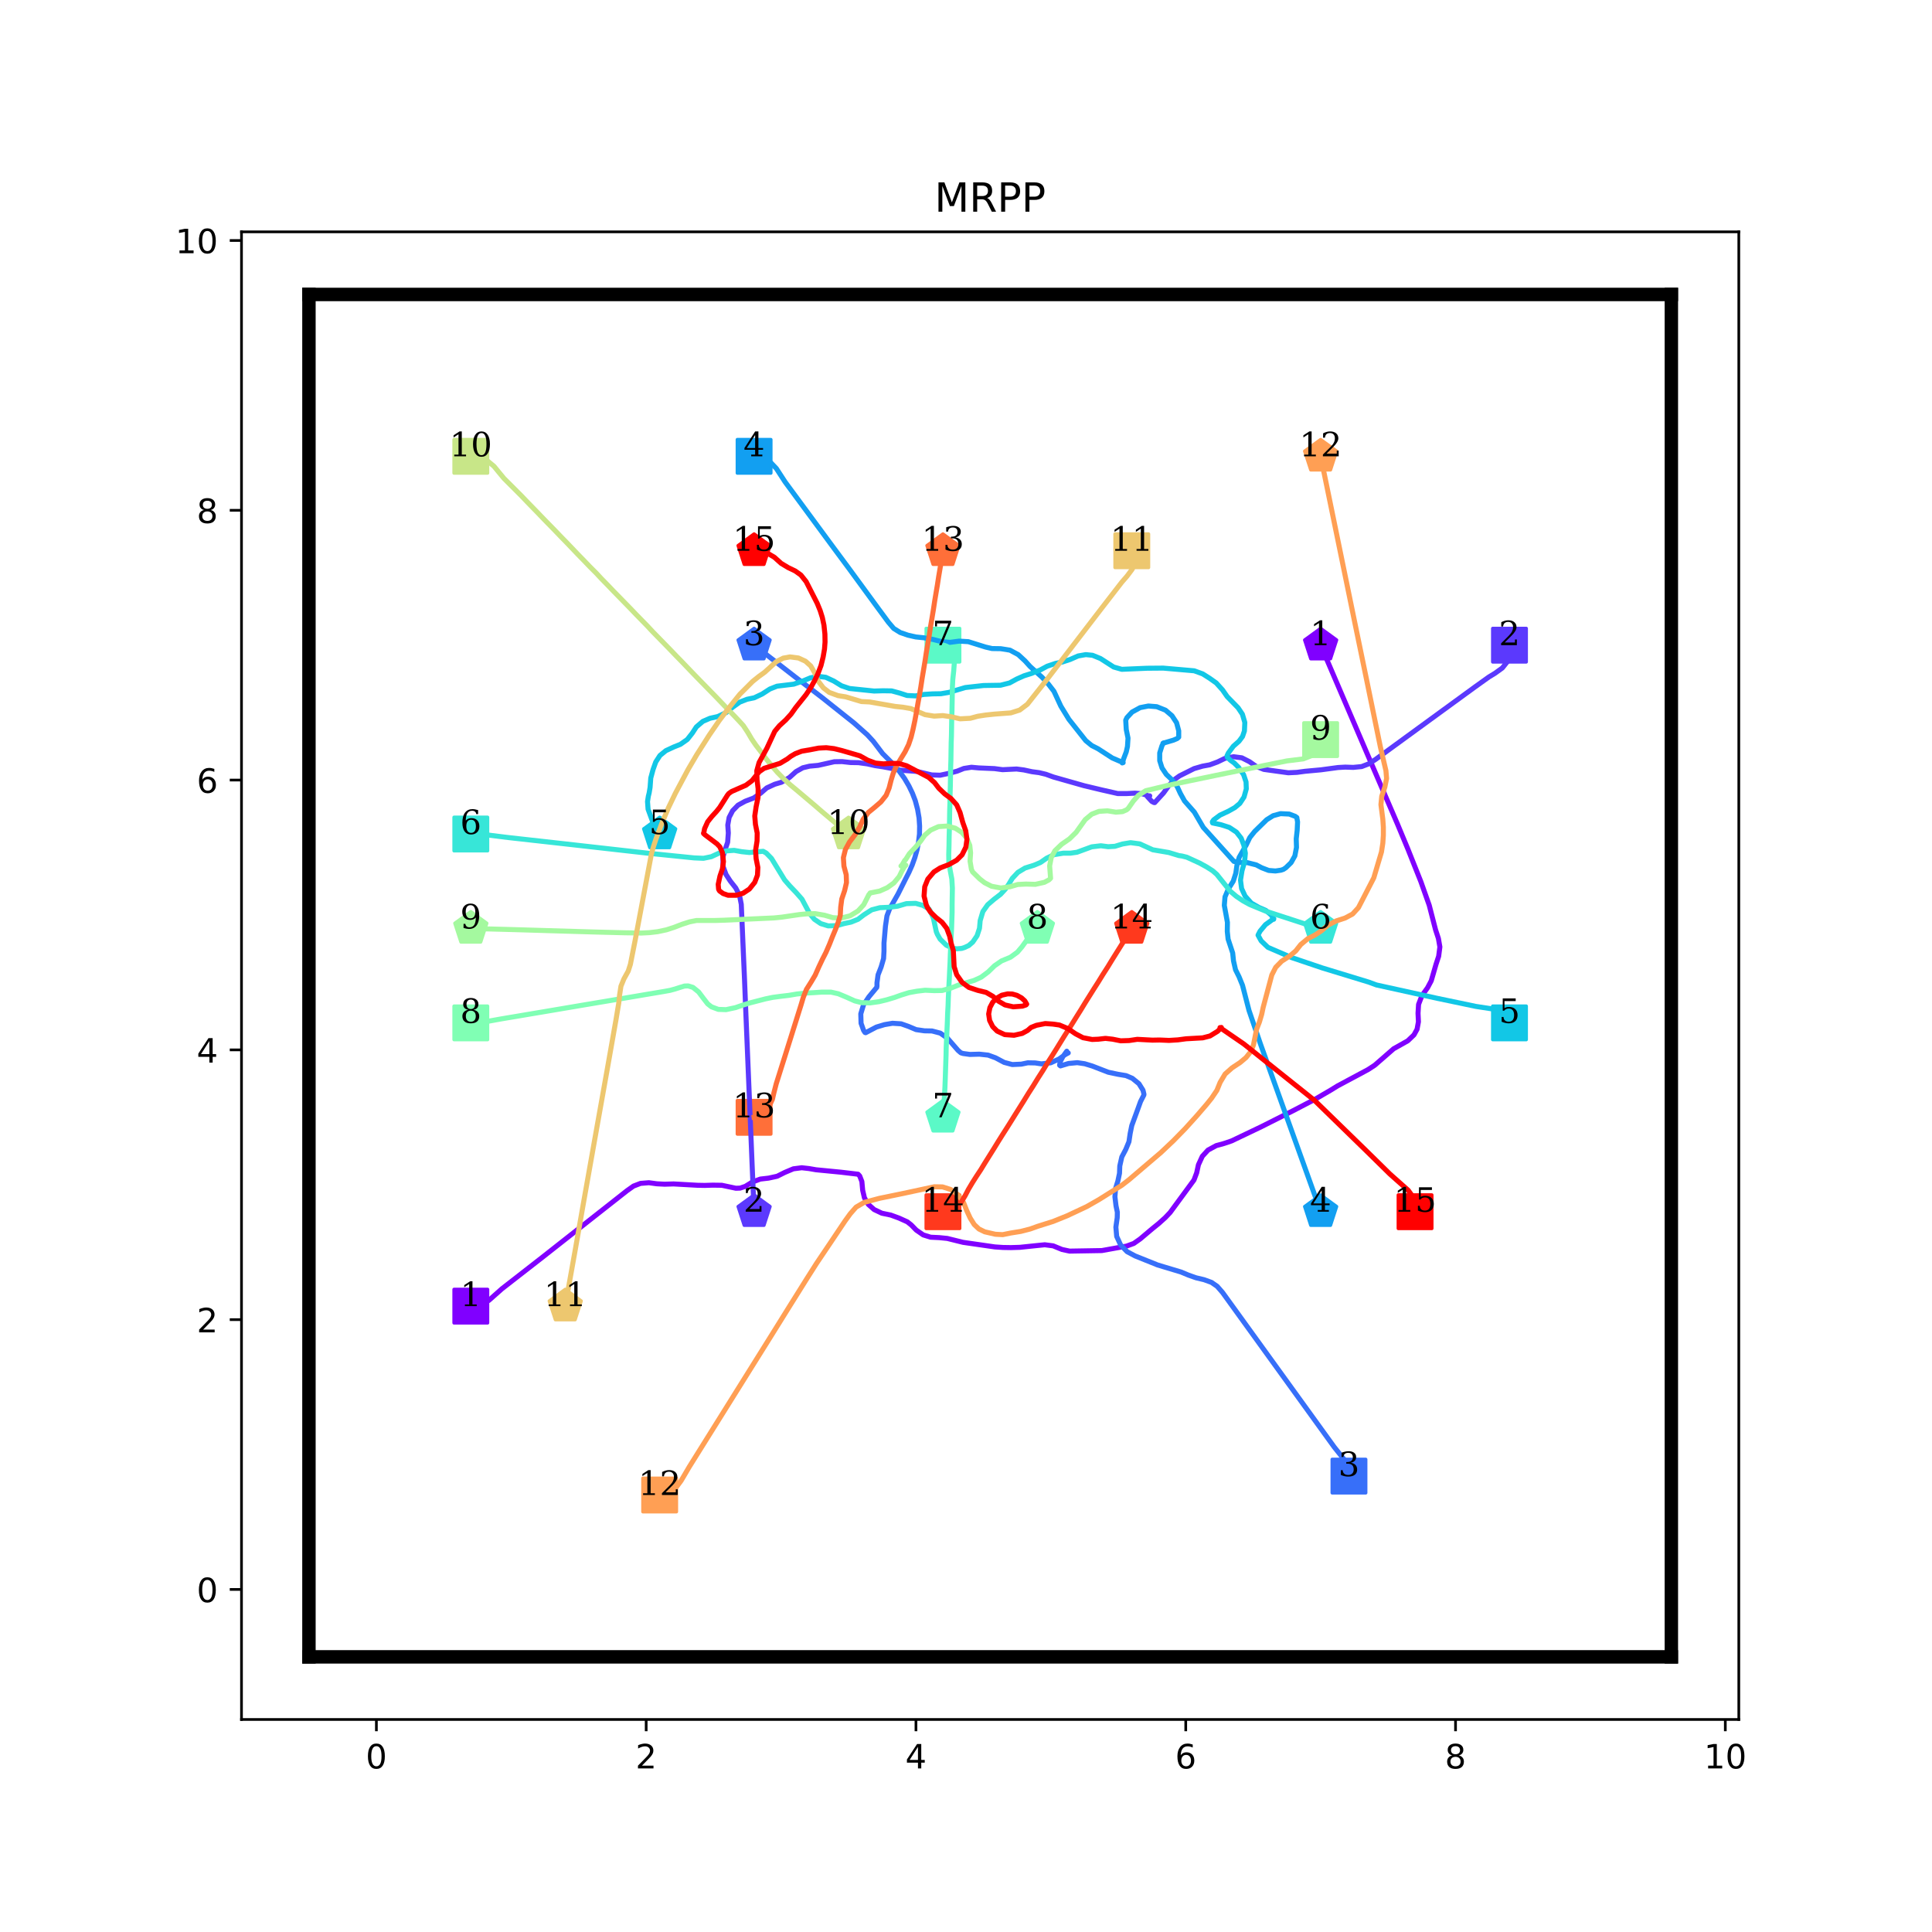 <?xml version="1.0" encoding="utf-8" standalone="no"?>
<!DOCTYPE svg PUBLIC "-//W3C//DTD SVG 1.1//EN"
  "http://www.w3.org/Graphics/SVG/1.1/DTD/svg11.dtd">
<!-- Created with matplotlib (http://matplotlib.org/) -->
<svg height="576pt" version="1.1" viewBox="0 0 576 576" width="576pt" xmlns="http://www.w3.org/2000/svg" xmlns:xlink="http://www.w3.org/1999/xlink">
 <defs>
  <style type="text/css">
*{stroke-linecap:butt;stroke-linejoin:round;}
  </style>
 </defs>
 <g id="figure_1">
  <g id="patch_1">
   <path d="M 0 576 
L 576 576 
L 576 0 
L 0 0 
z
" style="fill:#ffffff;"/>
  </g>
  <g id="axes_1">
   <g id="patch_2">
    <path d="M 72 512.64 
L 518.4 512.64 
L 518.4 69.12 
L 72 69.12 
z
" style="fill:#ffffff;"/>
   </g>
   <g id="matplotlib.axis_1">
    <g id="xtick_1">
     <g id="line2d_1">
      <defs>
       <path d="M 0 0 
L 0 3.5 
" id="m024b76715f" style="stroke:#000000;stroke-width:0.8;"/>
      </defs>
      <g>
       <use style="stroke:#000000;stroke-width:0.8;" x="112.216" xlink:href="#m024b76715f" y="512.64"/>
      </g>
     </g>
     <g id="text_1">
      <!-- 0 -->
      <defs>
       <path d="M 31.781 66.406 
Q 24.172 66.406 20.328 58.906 
Q 16.5 51.422 16.5 36.375 
Q 16.5 21.391 20.328 13.891 
Q 24.172 6.391 31.781 6.391 
Q 39.453 6.391 43.281 13.891 
Q 47.125 21.391 47.125 36.375 
Q 47.125 51.422 43.281 58.906 
Q 39.453 66.406 31.781 66.406 
z
M 31.781 74.219 
Q 44.047 74.219 50.516 64.516 
Q 56.984 54.828 56.984 36.375 
Q 56.984 17.969 50.516 8.266 
Q 44.047 -1.422 31.781 -1.422 
Q 19.531 -1.422 13.062 8.266 
Q 6.594 17.969 6.594 36.375 
Q 6.594 54.828 13.062 64.516 
Q 19.531 74.219 31.781 74.219 
z
" id="DejaVuSans-30"/>
      </defs>
      <g transform="translate(109.035 527.238)scale(0.1 -0.1)">
       <use xlink:href="#DejaVuSans-30"/>
      </g>
     </g>
    </g>
    <g id="xtick_2">
     <g id="line2d_2">
      <g>
       <use style="stroke:#000000;stroke-width:0.8;" x="192.649" xlink:href="#m024b76715f" y="512.64"/>
      </g>
     </g>
     <g id="text_2">
      <!-- 2 -->
      <defs>
       <path d="M 19.188 8.297 
L 53.609 8.297 
L 53.609 0 
L 7.328 0 
L 7.328 8.297 
Q 12.938 14.109 22.625 23.891 
Q 32.328 33.688 34.812 36.531 
Q 39.547 41.844 41.422 45.531 
Q 43.312 49.219 43.312 52.781 
Q 43.312 58.594 39.234 62.25 
Q 35.156 65.922 28.609 65.922 
Q 23.969 65.922 18.812 64.312 
Q 13.672 62.703 7.812 59.422 
L 7.812 69.391 
Q 13.766 71.781 18.938 73 
Q 24.125 74.219 28.422 74.219 
Q 39.75 74.219 46.484 68.547 
Q 53.219 62.891 53.219 53.422 
Q 53.219 48.922 51.531 44.891 
Q 49.859 40.875 45.406 35.406 
Q 44.188 33.984 37.641 27.219 
Q 31.109 20.453 19.188 8.297 
z
" id="DejaVuSans-32"/>
      </defs>
      <g transform="translate(189.467 527.238)scale(0.1 -0.1)">
       <use xlink:href="#DejaVuSans-32"/>
      </g>
     </g>
    </g>
    <g id="xtick_3">
     <g id="line2d_3">
      <g>
       <use style="stroke:#000000;stroke-width:0.8;" x="273.081" xlink:href="#m024b76715f" y="512.64"/>
      </g>
     </g>
     <g id="text_3">
      <!-- 4 -->
      <defs>
       <path d="M 37.797 64.312 
L 12.891 25.391 
L 37.797 25.391 
z
M 35.203 72.906 
L 47.609 72.906 
L 47.609 25.391 
L 58.016 25.391 
L 58.016 17.188 
L 47.609 17.188 
L 47.609 0 
L 37.797 0 
L 37.797 17.188 
L 4.891 17.188 
L 4.891 26.703 
z
" id="DejaVuSans-34"/>
      </defs>
      <g transform="translate(269.9 527.238)scale(0.1 -0.1)">
       <use xlink:href="#DejaVuSans-34"/>
      </g>
     </g>
    </g>
    <g id="xtick_4">
     <g id="line2d_4">
      <g>
       <use style="stroke:#000000;stroke-width:0.8;" x="353.514" xlink:href="#m024b76715f" y="512.64"/>
      </g>
     </g>
     <g id="text_4">
      <!-- 6 -->
      <defs>
       <path d="M 33.016 40.375 
Q 26.375 40.375 22.484 35.828 
Q 18.609 31.297 18.609 23.391 
Q 18.609 15.531 22.484 10.953 
Q 26.375 6.391 33.016 6.391 
Q 39.656 6.391 43.531 10.953 
Q 47.406 15.531 47.406 23.391 
Q 47.406 31.297 43.531 35.828 
Q 39.656 40.375 33.016 40.375 
z
M 52.594 71.297 
L 52.594 62.312 
Q 48.875 64.062 45.094 64.984 
Q 41.312 65.922 37.594 65.922 
Q 27.828 65.922 22.672 59.328 
Q 17.531 52.734 16.797 39.406 
Q 19.672 43.656 24.016 45.922 
Q 28.375 48.188 33.594 48.188 
Q 44.578 48.188 50.953 41.516 
Q 57.328 34.859 57.328 23.391 
Q 57.328 12.156 50.688 5.359 
Q 44.047 -1.422 33.016 -1.422 
Q 20.359 -1.422 13.672 8.266 
Q 6.984 17.969 6.984 36.375 
Q 6.984 53.656 15.188 63.938 
Q 23.391 74.219 37.203 74.219 
Q 40.922 74.219 44.703 73.484 
Q 48.484 72.75 52.594 71.297 
z
" id="DejaVuSans-36"/>
      </defs>
      <g transform="translate(350.332 527.238)scale(0.1 -0.1)">
       <use xlink:href="#DejaVuSans-36"/>
      </g>
     </g>
    </g>
    <g id="xtick_5">
     <g id="line2d_5">
      <g>
       <use style="stroke:#000000;stroke-width:0.8;" x="433.946" xlink:href="#m024b76715f" y="512.64"/>
      </g>
     </g>
     <g id="text_5">
      <!-- 8 -->
      <defs>
       <path d="M 31.781 34.625 
Q 24.75 34.625 20.719 30.859 
Q 16.703 27.094 16.703 20.516 
Q 16.703 13.922 20.719 10.156 
Q 24.75 6.391 31.781 6.391 
Q 38.812 6.391 42.859 10.172 
Q 46.922 13.969 46.922 20.516 
Q 46.922 27.094 42.891 30.859 
Q 38.875 34.625 31.781 34.625 
z
M 21.922 38.812 
Q 15.578 40.375 12.031 44.719 
Q 8.5 49.078 8.5 55.328 
Q 8.5 64.062 14.719 69.141 
Q 20.953 74.219 31.781 74.219 
Q 42.672 74.219 48.875 69.141 
Q 55.078 64.062 55.078 55.328 
Q 55.078 49.078 51.531 44.719 
Q 48 40.375 41.703 38.812 
Q 48.828 37.156 52.797 32.312 
Q 56.781 27.484 56.781 20.516 
Q 56.781 9.906 50.312 4.234 
Q 43.844 -1.422 31.781 -1.422 
Q 19.734 -1.422 13.25 4.234 
Q 6.781 9.906 6.781 20.516 
Q 6.781 27.484 10.781 32.312 
Q 14.797 37.156 21.922 38.812 
z
M 18.312 54.391 
Q 18.312 48.734 21.844 45.562 
Q 25.391 42.391 31.781 42.391 
Q 38.141 42.391 41.719 45.562 
Q 45.312 48.734 45.312 54.391 
Q 45.312 60.062 41.719 63.234 
Q 38.141 66.406 31.781 66.406 
Q 25.391 66.406 21.844 63.234 
Q 18.312 60.062 18.312 54.391 
z
" id="DejaVuSans-38"/>
      </defs>
      <g transform="translate(430.765 527.238)scale(0.1 -0.1)">
       <use xlink:href="#DejaVuSans-38"/>
      </g>
     </g>
    </g>
    <g id="xtick_6">
     <g id="line2d_6">
      <g>
       <use style="stroke:#000000;stroke-width:0.8;" x="514.378" xlink:href="#m024b76715f" y="512.64"/>
      </g>
     </g>
     <g id="text_6">
      <!-- 10 -->
      <defs>
       <path d="M 12.406 8.297 
L 28.516 8.297 
L 28.516 63.922 
L 10.984 60.406 
L 10.984 69.391 
L 28.422 72.906 
L 38.281 72.906 
L 38.281 8.297 
L 54.391 8.297 
L 54.391 0 
L 12.406 0 
z
" id="DejaVuSans-31"/>
      </defs>
      <g transform="translate(508.016 527.238)scale(0.1 -0.1)">
       <use xlink:href="#DejaVuSans-31"/>
       <use x="63.623" xlink:href="#DejaVuSans-30"/>
      </g>
     </g>
    </g>
   </g>
   <g id="matplotlib.axis_2">
    <g id="ytick_1">
     <g id="line2d_7">
      <defs>
       <path d="M 0 0 
L -3.5 0 
" id="m5813933873" style="stroke:#000000;stroke-width:0.8;"/>
      </defs>
      <g>
       <use style="stroke:#000000;stroke-width:0.8;" x="72" xlink:href="#m5813933873" y="473.864"/>
      </g>
     </g>
     <g id="text_7">
      <!-- 0 -->
      <g transform="translate(58.638 477.663)scale(0.1 -0.1)">
       <use xlink:href="#DejaVuSans-30"/>
      </g>
     </g>
    </g>
    <g id="ytick_2">
     <g id="line2d_8">
      <g>
       <use style="stroke:#000000;stroke-width:0.8;" x="72" xlink:href="#m5813933873" y="393.431"/>
      </g>
     </g>
     <g id="text_8">
      <!-- 2 -->
      <g transform="translate(58.638 397.231)scale(0.1 -0.1)">
       <use xlink:href="#DejaVuSans-32"/>
      </g>
     </g>
    </g>
    <g id="ytick_3">
     <g id="line2d_9">
      <g>
       <use style="stroke:#000000;stroke-width:0.8;" x="72" xlink:href="#m5813933873" y="312.999"/>
      </g>
     </g>
     <g id="text_9">
      <!-- 4 -->
      <g transform="translate(58.638 316.798)scale(0.1 -0.1)">
       <use xlink:href="#DejaVuSans-34"/>
      </g>
     </g>
    </g>
    <g id="ytick_4">
     <g id="line2d_10">
      <g>
       <use style="stroke:#000000;stroke-width:0.8;" x="72" xlink:href="#m5813933873" y="232.566"/>
      </g>
     </g>
     <g id="text_10">
      <!-- 6 -->
      <g transform="translate(58.638 236.366)scale(0.1 -0.1)">
       <use xlink:href="#DejaVuSans-36"/>
      </g>
     </g>
    </g>
    <g id="ytick_5">
     <g id="line2d_11">
      <g>
       <use style="stroke:#000000;stroke-width:0.8;" x="72" xlink:href="#m5813933873" y="152.134"/>
      </g>
     </g>
     <g id="text_11">
      <!-- 8 -->
      <g transform="translate(58.638 155.933)scale(0.1 -0.1)">
       <use xlink:href="#DejaVuSans-38"/>
      </g>
     </g>
    </g>
    <g id="ytick_6">
     <g id="line2d_12">
      <g>
       <use style="stroke:#000000;stroke-width:0.8;" x="72" xlink:href="#m5813933873" y="71.702"/>
      </g>
     </g>
     <g id="text_12">
      <!-- 10 -->
      <g transform="translate(52.275 75.501)scale(0.1 -0.1)">
       <use xlink:href="#DejaVuSans-31"/>
       <use x="63.623" xlink:href="#DejaVuSans-30"/>
      </g>
     </g>
    </g>
   </g>
   <g id="line2d_13">
    <path clip-path="url(#p73c8fe388d)" d="M 140.368 389.41 
" style="fill:none;stroke:#1f77b4;stroke-linecap:square;stroke-width:1.5;"/>
    <defs>
     <path d="M -5 5 
L 5 5 
L 5 -5 
L -5 -5 
z
" id="m4b32f47d2e" style="stroke:#8000ff;stroke-linejoin:miter;"/>
    </defs>
    <g clip-path="url(#p73c8fe388d)">
     <use style="fill:#8000ff;stroke:#8000ff;stroke-linejoin:miter;" x="140.368" xlink:href="#m4b32f47d2e" y="389.41"/>
    </g>
   </g>
   <g id="line2d_14">
    <path clip-path="url(#p73c8fe388d)" d="M 393.73 192.35 
" style="fill:none;stroke:#ff7f0e;stroke-linecap:square;stroke-width:1.5;"/>
    <defs>
     <path d="M 0 -5 
L -4.755 -1.545 
L -2.939 4.045 
L 2.939 4.045 
L 4.755 -1.545 
z
" id="m91ae5db232" style="stroke:#8000ff;stroke-linejoin:miter;"/>
    </defs>
    <g clip-path="url(#p73c8fe388d)">
     <use style="fill:#8000ff;stroke:#8000ff;stroke-linejoin:miter;" x="393.73" xlink:href="#m91ae5db232" y="192.35"/>
    </g>
   </g>
   <g id="line2d_15">
    <path clip-path="url(#p73c8fe388d)" d="M 450.032 192.35 
" style="fill:none;stroke:#2ca02c;stroke-linecap:square;stroke-width:1.5;"/>
    <defs>
     <path d="M -5 5 
L 5 5 
L 5 -5 
L -5 -5 
z
" id="m87f8459840" style="stroke:#5b39fd;stroke-linejoin:miter;"/>
    </defs>
    <g clip-path="url(#p73c8fe388d)">
     <use style="fill:#5b39fd;stroke:#5b39fd;stroke-linejoin:miter;" x="450.032" xlink:href="#m87f8459840" y="192.35"/>
    </g>
   </g>
   <g id="line2d_16">
    <path clip-path="url(#p73c8fe388d)" d="M 224.822 361.258 
" style="fill:none;stroke:#d62728;stroke-linecap:square;stroke-width:1.5;"/>
    <defs>
     <path d="M 0 -5 
L -4.755 -1.545 
L -2.939 4.045 
L 2.939 4.045 
L 4.755 -1.545 
z
" id="m62c4dba8f5" style="stroke:#5b39fd;stroke-linejoin:miter;"/>
    </defs>
    <g clip-path="url(#p73c8fe388d)">
     <use style="fill:#5b39fd;stroke:#5b39fd;stroke-linejoin:miter;" x="224.822" xlink:href="#m62c4dba8f5" y="361.258"/>
    </g>
   </g>
   <g id="line2d_17">
    <path clip-path="url(#p73c8fe388d)" d="M 402.175 440.082 
" style="fill:none;stroke:#9467bd;stroke-linecap:square;stroke-width:1.5;"/>
    <defs>
     <path d="M -5 5 
L 5 5 
L 5 -5 
L -5 -5 
z
" id="m5e55ee2f1f" style="stroke:#376ff9;stroke-linejoin:miter;"/>
    </defs>
    <g clip-path="url(#p73c8fe388d)">
     <use style="fill:#376ff9;stroke:#376ff9;stroke-linejoin:miter;" x="402.175" xlink:href="#m5e55ee2f1f" y="440.082"/>
    </g>
   </g>
   <g id="line2d_18">
    <path clip-path="url(#p73c8fe388d)" d="M 224.822 192.35 
" style="fill:none;stroke:#8c564b;stroke-linecap:square;stroke-width:1.5;"/>
    <defs>
     <path d="M 0 -5 
L -4.755 -1.545 
L -2.939 4.045 
L 2.939 4.045 
L 4.755 -1.545 
z
" id="maa48d6c6b2" style="stroke:#376ff9;stroke-linejoin:miter;"/>
    </defs>
    <g clip-path="url(#p73c8fe388d)">
     <use style="fill:#376ff9;stroke:#376ff9;stroke-linejoin:miter;" x="224.822" xlink:href="#maa48d6c6b2" y="192.35"/>
    </g>
   </g>
   <g id="line2d_19">
    <path clip-path="url(#p73c8fe388d)" d="M 224.822 136.048 
" style="fill:none;stroke:#e377c2;stroke-linecap:square;stroke-width:1.5;"/>
    <defs>
     <path d="M -5 5 
L 5 5 
L 5 -5 
L -5 -5 
z
" id="m0501c8a2b4" style="stroke:#129ff1;stroke-linejoin:miter;"/>
    </defs>
    <g clip-path="url(#p73c8fe388d)">
     <use style="fill:#129ff1;stroke:#129ff1;stroke-linejoin:miter;" x="224.822" xlink:href="#m0501c8a2b4" y="136.048"/>
    </g>
   </g>
   <g id="line2d_20">
    <path clip-path="url(#p73c8fe388d)" d="M 393.73 361.258 
" style="fill:none;stroke:#7f7f7f;stroke-linecap:square;stroke-width:1.5;"/>
    <defs>
     <path d="M 0 -5 
L -4.755 -1.545 
L -2.939 4.045 
L 2.939 4.045 
L 4.755 -1.545 
z
" id="m10258cf632" style="stroke:#129ff1;stroke-linejoin:miter;"/>
    </defs>
    <g clip-path="url(#p73c8fe388d)">
     <use style="fill:#129ff1;stroke:#129ff1;stroke-linejoin:miter;" x="393.73" xlink:href="#m10258cf632" y="361.258"/>
    </g>
   </g>
   <g id="line2d_21">
    <path clip-path="url(#p73c8fe388d)" d="M 450.032 304.956 
" style="fill:none;stroke:#bcbd22;stroke-linecap:square;stroke-width:1.5;"/>
    <defs>
     <path d="M -5 5 
L 5 5 
L 5 -5 
L -5 -5 
z
" id="m3745b78560" style="stroke:#12c7e6;stroke-linejoin:miter;"/>
    </defs>
    <g clip-path="url(#p73c8fe388d)">
     <use style="fill:#12c7e6;stroke:#12c7e6;stroke-linejoin:miter;" x="450.032" xlink:href="#m3745b78560" y="304.956"/>
    </g>
   </g>
   <g id="line2d_22">
    <path clip-path="url(#p73c8fe388d)" d="M 196.67 248.653 
" style="fill:none;stroke:#17becf;stroke-linecap:square;stroke-width:1.5;"/>
    <defs>
     <path d="M 0 -5 
L -4.755 -1.545 
L -2.939 4.045 
L 2.939 4.045 
L 4.755 -1.545 
z
" id="mdc2cbdd85c" style="stroke:#12c7e6;stroke-linejoin:miter;"/>
    </defs>
    <g clip-path="url(#p73c8fe388d)">
     <use style="fill:#12c7e6;stroke:#12c7e6;stroke-linejoin:miter;" x="196.67" xlink:href="#mdc2cbdd85c" y="248.653"/>
    </g>
   </g>
   <g id="line2d_23">
    <path clip-path="url(#p73c8fe388d)" d="M 140.368 248.653 
" style="fill:none;stroke:#1f77b4;stroke-linecap:square;stroke-width:1.5;"/>
    <defs>
     <path d="M -5 5 
L 5 5 
L 5 -5 
L -5 -5 
z
" id="m4c5729987d" style="stroke:#37e6d8;stroke-linejoin:miter;"/>
    </defs>
    <g clip-path="url(#p73c8fe388d)">
     <use style="fill:#37e6d8;stroke:#37e6d8;stroke-linejoin:miter;" x="140.368" xlink:href="#m4c5729987d" y="248.653"/>
    </g>
   </g>
   <g id="line2d_24">
    <path clip-path="url(#p73c8fe388d)" d="M 393.73 276.804 
" style="fill:none;stroke:#ff7f0e;stroke-linecap:square;stroke-width:1.5;"/>
    <defs>
     <path d="M 0 -5 
L -4.755 -1.545 
L -2.939 4.045 
L 2.939 4.045 
L 4.755 -1.545 
z
" id="m2cec410db3" style="stroke:#37e6d8;stroke-linejoin:miter;"/>
    </defs>
    <g clip-path="url(#p73c8fe388d)">
     <use style="fill:#37e6d8;stroke:#37e6d8;stroke-linejoin:miter;" x="393.73" xlink:href="#m2cec410db3" y="276.804"/>
    </g>
   </g>
   <g id="line2d_25">
    <path clip-path="url(#p73c8fe388d)" d="M 281.124 192.35 
" style="fill:none;stroke:#2ca02c;stroke-linecap:square;stroke-width:1.5;"/>
    <defs>
     <path d="M -5 5 
L 5 5 
L 5 -5 
L -5 -5 
z
" id="mca9c8eb92c" style="stroke:#5bf9c7;stroke-linejoin:miter;"/>
    </defs>
    <g clip-path="url(#p73c8fe388d)">
     <use style="fill:#5bf9c7;stroke:#5bf9c7;stroke-linejoin:miter;" x="281.124" xlink:href="#mca9c8eb92c" y="192.35"/>
    </g>
   </g>
   <g id="line2d_26">
    <path clip-path="url(#p73c8fe388d)" d="M 281.124 333.107 
" style="fill:none;stroke:#d62728;stroke-linecap:square;stroke-width:1.5;"/>
    <defs>
     <path d="M 0 -5 
L -4.755 -1.545 
L -2.939 4.045 
L 2.939 4.045 
L 4.755 -1.545 
z
" id="mcd50e44d3a" style="stroke:#5bf9c7;stroke-linejoin:miter;"/>
    </defs>
    <g clip-path="url(#p73c8fe388d)">
     <use style="fill:#5bf9c7;stroke:#5bf9c7;stroke-linejoin:miter;" x="281.124" xlink:href="#mcd50e44d3a" y="333.107"/>
    </g>
   </g>
   <g id="line2d_27">
    <path clip-path="url(#p73c8fe388d)" d="M 140.368 304.956 
" style="fill:none;stroke:#9467bd;stroke-linecap:square;stroke-width:1.5;"/>
    <defs>
     <path d="M -5 5 
L 5 5 
L 5 -5 
L -5 -5 
z
" id="m7802f9f214" style="stroke:#80ffb4;stroke-linejoin:miter;"/>
    </defs>
    <g clip-path="url(#p73c8fe388d)">
     <use style="fill:#80ffb4;stroke:#80ffb4;stroke-linejoin:miter;" x="140.368" xlink:href="#m7802f9f214" y="304.956"/>
    </g>
   </g>
   <g id="line2d_28">
    <path clip-path="url(#p73c8fe388d)" d="M 309.276 276.804 
" style="fill:none;stroke:#8c564b;stroke-linecap:square;stroke-width:1.5;"/>
    <defs>
     <path d="M 0 -5 
L -4.755 -1.545 
L -2.939 4.045 
L 2.939 4.045 
L 4.755 -1.545 
z
" id="m5108c13db0" style="stroke:#80ffb4;stroke-linejoin:miter;"/>
    </defs>
    <g clip-path="url(#p73c8fe388d)">
     <use style="fill:#80ffb4;stroke:#80ffb4;stroke-linejoin:miter;" x="309.276" xlink:href="#m5108c13db0" y="276.804"/>
    </g>
   </g>
   <g id="line2d_29">
    <path clip-path="url(#p73c8fe388d)" d="M 393.73 220.502 
" style="fill:none;stroke:#e377c2;stroke-linecap:square;stroke-width:1.5;"/>
    <defs>
     <path d="M -5 5 
L 5 5 
L 5 -5 
L -5 -5 
z
" id="mef0176b052" style="stroke:#a4f99f;stroke-linejoin:miter;"/>
    </defs>
    <g clip-path="url(#p73c8fe388d)">
     <use style="fill:#a4f99f;stroke:#a4f99f;stroke-linejoin:miter;" x="393.73" xlink:href="#mef0176b052" y="220.502"/>
    </g>
   </g>
   <g id="line2d_30">
    <path clip-path="url(#p73c8fe388d)" d="M 140.368 276.804 
" style="fill:none;stroke:#7f7f7f;stroke-linecap:square;stroke-width:1.5;"/>
    <defs>
     <path d="M 0 -5 
L -4.755 -1.545 
L -2.939 4.045 
L 2.939 4.045 
L 4.755 -1.545 
z
" id="m36947ad553" style="stroke:#a4f99f;stroke-linejoin:miter;"/>
    </defs>
    <g clip-path="url(#p73c8fe388d)">
     <use style="fill:#a4f99f;stroke:#a4f99f;stroke-linejoin:miter;" x="140.368" xlink:href="#m36947ad553" y="276.804"/>
    </g>
   </g>
   <g id="line2d_31">
    <path clip-path="url(#p73c8fe388d)" d="M 140.368 136.048 
" style="fill:none;stroke:#bcbd22;stroke-linecap:square;stroke-width:1.5;"/>
    <defs>
     <path d="M -5 5 
L 5 5 
L 5 -5 
L -5 -5 
z
" id="mcdb9daf3ed" style="stroke:#c8e688;stroke-linejoin:miter;"/>
    </defs>
    <g clip-path="url(#p73c8fe388d)">
     <use style="fill:#c8e688;stroke:#c8e688;stroke-linejoin:miter;" x="140.368" xlink:href="#mcdb9daf3ed" y="136.048"/>
    </g>
   </g>
   <g id="line2d_32">
    <path clip-path="url(#p73c8fe388d)" d="M 252.973 248.653 
" style="fill:none;stroke:#17becf;stroke-linecap:square;stroke-width:1.5;"/>
    <defs>
     <path d="M 0 -5 
L -4.755 -1.545 
L -2.939 4.045 
L 2.939 4.045 
L 4.755 -1.545 
z
" id="m26db01cff6" style="stroke:#c8e688;stroke-linejoin:miter;"/>
    </defs>
    <g clip-path="url(#p73c8fe388d)">
     <use style="fill:#c8e688;stroke:#c8e688;stroke-linejoin:miter;" x="252.973" xlink:href="#m26db01cff6" y="248.653"/>
    </g>
   </g>
   <g id="line2d_33">
    <path clip-path="url(#p73c8fe388d)" d="M 337.427 164.199 
" style="fill:none;stroke:#1f77b4;stroke-linecap:square;stroke-width:1.5;"/>
    <defs>
     <path d="M -5 5 
L 5 5 
L 5 -5 
L -5 -5 
z
" id="m78c2ecdf63" style="stroke:#edc76f;stroke-linejoin:miter;"/>
    </defs>
    <g clip-path="url(#p73c8fe388d)">
     <use style="fill:#edc76f;stroke:#edc76f;stroke-linejoin:miter;" x="337.427" xlink:href="#m78c2ecdf63" y="164.199"/>
    </g>
   </g>
   <g id="line2d_34">
    <path clip-path="url(#p73c8fe388d)" d="M 168.519 389.41 
" style="fill:none;stroke:#ff7f0e;stroke-linecap:square;stroke-width:1.5;"/>
    <defs>
     <path d="M 0 -5 
L -4.755 -1.545 
L -2.939 4.045 
L 2.939 4.045 
L 4.755 -1.545 
z
" id="mf21cb2f480" style="stroke:#edc76f;stroke-linejoin:miter;"/>
    </defs>
    <g clip-path="url(#p73c8fe388d)">
     <use style="fill:#edc76f;stroke:#edc76f;stroke-linejoin:miter;" x="168.519" xlink:href="#mf21cb2f480" y="389.41"/>
    </g>
   </g>
   <g id="line2d_35">
    <path clip-path="url(#p73c8fe388d)" d="M 196.67 445.712 
" style="fill:none;stroke:#2ca02c;stroke-linecap:square;stroke-width:1.5;"/>
    <defs>
     <path d="M -5 5 
L 5 5 
L 5 -5 
L -5 -5 
z
" id="m28a768f98b" style="stroke:#ff9f54;stroke-linejoin:miter;"/>
    </defs>
    <g clip-path="url(#p73c8fe388d)">
     <use style="fill:#ff9f54;stroke:#ff9f54;stroke-linejoin:miter;" x="196.67" xlink:href="#m28a768f98b" y="445.712"/>
    </g>
   </g>
   <g id="line2d_36">
    <path clip-path="url(#p73c8fe388d)" d="M 393.73 136.048 
" style="fill:none;stroke:#d62728;stroke-linecap:square;stroke-width:1.5;"/>
    <defs>
     <path d="M 0 -5 
L -4.755 -1.545 
L -2.939 4.045 
L 2.939 4.045 
L 4.755 -1.545 
z
" id="mf7884b7876" style="stroke:#ff9f54;stroke-linejoin:miter;"/>
    </defs>
    <g clip-path="url(#p73c8fe388d)">
     <use style="fill:#ff9f54;stroke:#ff9f54;stroke-linejoin:miter;" x="393.73" xlink:href="#mf7884b7876" y="136.048"/>
    </g>
   </g>
   <g id="line2d_37">
    <path clip-path="url(#p73c8fe388d)" d="M 224.822 333.107 
" style="fill:none;stroke:#9467bd;stroke-linecap:square;stroke-width:1.5;"/>
    <defs>
     <path d="M -5 5 
L 5 5 
L 5 -5 
L -5 -5 
z
" id="m18d70db35b" style="stroke:#ff6f39;stroke-linejoin:miter;"/>
    </defs>
    <g clip-path="url(#p73c8fe388d)">
     <use style="fill:#ff6f39;stroke:#ff6f39;stroke-linejoin:miter;" x="224.822" xlink:href="#m18d70db35b" y="333.107"/>
    </g>
   </g>
   <g id="line2d_38">
    <path clip-path="url(#p73c8fe388d)" d="M 281.124 164.199 
" style="fill:none;stroke:#8c564b;stroke-linecap:square;stroke-width:1.5;"/>
    <defs>
     <path d="M 0 -5 
L -4.755 -1.545 
L -2.939 4.045 
L 2.939 4.045 
L 4.755 -1.545 
z
" id="mda00379faa" style="stroke:#ff6f39;stroke-linejoin:miter;"/>
    </defs>
    <g clip-path="url(#p73c8fe388d)">
     <use style="fill:#ff6f39;stroke:#ff6f39;stroke-linejoin:miter;" x="281.124" xlink:href="#mda00379faa" y="164.199"/>
    </g>
   </g>
   <g id="line2d_39">
    <path clip-path="url(#p73c8fe388d)" d="M 281.124 361.258 
" style="fill:none;stroke:#e377c2;stroke-linecap:square;stroke-width:1.5;"/>
    <defs>
     <path d="M -5 5 
L 5 5 
L 5 -5 
L -5 -5 
z
" id="m8508dbd36c" style="stroke:#ff391d;stroke-linejoin:miter;"/>
    </defs>
    <g clip-path="url(#p73c8fe388d)">
     <use style="fill:#ff391d;stroke:#ff391d;stroke-linejoin:miter;" x="281.124" xlink:href="#m8508dbd36c" y="361.258"/>
    </g>
   </g>
   <g id="line2d_40">
    <path clip-path="url(#p73c8fe388d)" d="M 337.427 276.804 
" style="fill:none;stroke:#7f7f7f;stroke-linecap:square;stroke-width:1.5;"/>
    <defs>
     <path d="M 0 -5 
L -4.755 -1.545 
L -2.939 4.045 
L 2.939 4.045 
L 4.755 -1.545 
z
" id="mb1be9520ad" style="stroke:#ff391d;stroke-linejoin:miter;"/>
    </defs>
    <g clip-path="url(#p73c8fe388d)">
     <use style="fill:#ff391d;stroke:#ff391d;stroke-linejoin:miter;" x="337.427" xlink:href="#mb1be9520ad" y="276.804"/>
    </g>
   </g>
   <g id="line2d_41">
    <path clip-path="url(#p73c8fe388d)" d="M 421.881 361.258 
" style="fill:none;stroke:#bcbd22;stroke-linecap:square;stroke-width:1.5;"/>
    <defs>
     <path d="M -5 5 
L 5 5 
L 5 -5 
L -5 -5 
z
" id="mb9def865b1" style="stroke:#ff0000;stroke-linejoin:miter;"/>
    </defs>
    <g clip-path="url(#p73c8fe388d)">
     <use style="fill:#ff0000;stroke:#ff0000;stroke-linejoin:miter;" x="421.881" xlink:href="#mb9def865b1" y="361.258"/>
    </g>
   </g>
   <g id="line2d_42">
    <path clip-path="url(#p73c8fe388d)" d="M 224.822 164.199 
" style="fill:none;stroke:#17becf;stroke-linecap:square;stroke-width:1.5;"/>
    <defs>
     <path d="M 0 -5 
L -4.755 -1.545 
L -2.939 4.045 
L 2.939 4.045 
L 4.755 -1.545 
z
" id="m38a0f49017" style="stroke:#ff0000;stroke-linejoin:miter;"/>
    </defs>
    <g clip-path="url(#p73c8fe388d)">
     <use style="fill:#ff0000;stroke:#ff0000;stroke-linejoin:miter;" x="224.822" xlink:href="#m38a0f49017" y="164.199"/>
    </g>
   </g>
   <g id="line2d_43"/>
   <g id="line2d_44">
    <path clip-path="url(#p73c8fe388d)" d="M 92.108 493.972 
L 92.108 87.788 
" style="fill:none;stroke:#000000;stroke-linecap:square;stroke-width:4;"/>
   </g>
   <g id="line2d_45">
    <path clip-path="url(#p73c8fe388d)" d="M 92.108 87.788 
L 498.292 87.788 
" style="fill:none;stroke:#000000;stroke-linecap:square;stroke-width:4;"/>
   </g>
   <g id="line2d_46">
    <path clip-path="url(#p73c8fe388d)" d="M 498.292 87.788 
L 498.292 493.972 
" style="fill:none;stroke:#000000;stroke-linecap:square;stroke-width:4;"/>
   </g>
   <g id="line2d_47">
    <path clip-path="url(#p73c8fe388d)" d="M 498.292 493.972 
L 92.108 493.972 
" style="fill:none;stroke:#000000;stroke-linecap:square;stroke-width:4;"/>
   </g>
   <g id="line2d_48">
    <path clip-path="url(#p73c8fe388d)" d="M 140.368 389.41 
L 141.413 389.37 
L 143.545 388.927 
L 145.757 387.68 
L 149.658 384.222 
L 161.642 374.892 
L 186.938 354.985 
L 188.868 353.617 
L 190.96 352.813 
L 193.453 352.612 
L 195.826 352.934 
L 198.118 353.054 
L 200.813 352.974 
L 207.971 353.376 
L 210.102 353.416 
L 212.515 353.336 
L 215.21 353.376 
L 219.392 354.261 
L 220.639 354.221 
L 222.208 353.698 
L 224.299 352.411 
L 226.672 351.526 
L 229.125 351.245 
L 231.699 350.682 
L 233.951 349.555 
L 236.525 348.47 
L 239.018 348.148 
L 241.19 348.389 
L 243.281 348.751 
L 250.721 349.475 
L 255.828 350.078 
L 256.311 350.601 
L 256.954 352.25 
L 257.196 354.864 
L 257.718 357.116 
L 258.885 359.087 
L 260.614 360.615 
L 262.906 361.701 
L 265.601 362.264 
L 268.014 363.149 
L 270.507 364.275 
L 271.674 365.2 
L 273.162 366.728 
L 275.253 368.176 
L 277.465 368.859 
L 279.998 368.98 
L 282.411 369.221 
L 287.117 370.387 
L 296.608 371.755 
L 299.021 371.916 
L 301.393 371.956 
L 304.048 371.875 
L 309.075 371.353 
L 311.488 371.111 
L 313.981 371.433 
L 316.635 372.519 
L 318.887 373.002 
L 328.499 372.841 
L 335.859 371.514 
L 338.03 370.709 
L 339.92 369.382 
L 343.54 366.326 
L 345.43 364.797 
L 347.401 363.028 
L 348.848 361.5 
L 355.967 351.808 
L 356.771 349.676 
L 357.294 347.263 
L 358.46 344.73 
L 360.149 342.88 
L 362.602 341.552 
L 364.935 340.909 
L 367.187 340.145 
L 376.115 335.882 
L 385.445 331.177 
L 392.081 327.718 
L 396.706 325.024 
L 398.797 323.737 
L 407.886 318.87 
L 409.856 317.584 
L 415.487 312.677 
L 419.709 310.304 
L 421.559 308.535 
L 422.484 306.846 
L 422.886 304.634 
L 422.766 302.1 
L 422.927 299.446 
L 423.932 296.832 
L 425.621 294.459 
L 426.707 292.408 
L 428.115 287.542 
L 428.919 285.089 
L 429.281 282.314 
L 428.838 279.78 
L 427.994 277.206 
L 426.104 269.887 
L 423.61 262.849 
L 419.75 253.157 
L 416.653 245.717 
L 407.645 224.805 
L 394.132 193.275 
L 394.132 193.275 
" style="fill:none;stroke:#8000ff;stroke-linecap:square;stroke-width:1.5;"/>
   </g>
   <g id="line2d_49">
    <path clip-path="url(#p73c8fe388d)" d="M 450.032 192.35 
L 450.234 192.39 
L 450.354 192.551 
L 450.515 193.275 
L 450.435 194.844 
L 449.63 196.975 
L 447.901 199.147 
L 445.729 200.715 
L 443.879 201.841 
L 439.777 204.777 
L 410.098 226.413 
L 408.047 227.741 
L 405.955 228.545 
L 403.462 228.786 
L 401.049 228.706 
L 398.918 228.826 
L 393.85 229.51 
L 389.065 229.952 
L 386.652 230.274 
L 384.078 230.395 
L 376.799 229.389 
L 374.466 228.464 
L 372.536 227.097 
L 370.243 225.931 
L 367.71 225.609 
L 365.216 226.092 
L 362.964 227.178 
L 360.672 228.022 
L 358.5 228.424 
L 356.007 229.148 
L 351.664 231.32 
L 349.974 232.526 
L 348.446 234.256 
L 346.878 236.427 
L 344.264 239.283 
L 344.063 239.283 
L 343.379 238.921 
L 342.052 237.473 
L 342.132 237.513 
L 342.374 237.473 
L 342.776 237.272 
L 342.454 237.312 
L 341.971 237.111 
L 340.403 236.628 
L 338.392 236.467 
L 335.979 236.588 
L 333.245 236.588 
L 328.459 235.502 
L 323.231 234.256 
L 314.021 231.642 
L 311.809 230.837 
L 309.798 230.355 
L 307.667 230.073 
L 305.254 229.55 
L 303.082 229.269 
L 298.9 229.47 
L 296.487 229.148 
L 291.822 228.947 
L 289.61 228.746 
L 287.358 229.108 
L 285.347 229.912 
L 282.934 230.556 
L 280.28 231.119 
L 277.786 231.038 
L 273.363 229.993 
L 268.577 229.631 
L 263.309 228.625 
L 260.896 228.263 
L 258.563 227.741 
L 255.949 227.379 
L 253.576 227.338 
L 251.043 227.057 
L 248.75 227.097 
L 243.924 228.183 
L 241.35 228.424 
L 239.34 228.907 
L 237.329 230.033 
L 235.358 231.802 
L 232.986 233.21 
L 230.975 233.813 
L 228.602 234.899 
L 226.792 236.467 
L 224.701 237.915 
L 222.167 238.88 
L 220.036 240.047 
L 218.427 241.696 
L 217.382 243.706 
L 216.979 245.958 
L 217.14 248.331 
L 216.939 251.106 
L 216.135 253.439 
L 215.532 255.53 
L 215.572 258.305 
L 216.457 260.718 
L 217.703 262.648 
L 219.352 264.739 
L 220.478 266.951 
L 221.001 269.606 
L 221.524 281.751 
L 221.966 291.926 
L 222.368 302.1 
L 223.736 335.078 
L 224.218 346.861 
L 224.741 359.167 
L 224.741 359.167 
" style="fill:none;stroke:#5b39fd;stroke-linecap:square;stroke-width:1.5;"/>
   </g>
   <g id="line2d_50">
    <path clip-path="url(#p73c8fe388d)" d="M 402.175 440.082 
L 401.974 440.122 
L 401.894 440.203 
L 402.135 439.76 
L 402.376 438.634 
L 401.974 436.986 
L 400.969 435.417 
L 397.792 431.436 
L 386.491 415.792 
L 364.493 385.348 
L 362.884 383.498 
L 361.195 382.332 
L 358.983 381.527 
L 356.61 380.964 
L 354.318 380.16 
L 352.106 379.235 
L 345.149 377.144 
L 338.432 374.449 
L 336.019 373.162 
L 334.089 371.152 
L 332.923 368.618 
L 332.682 365.843 
L 333.084 363.028 
L 333.124 361.419 
L 332.722 359.489 
L 332.4 356.794 
L 332.601 354.301 
L 333.285 352.089 
L 333.767 349.797 
L 333.848 347.625 
L 334.451 344.931 
L 335.617 342.719 
L 336.582 340.386 
L 336.944 337.933 
L 337.427 335.56 
L 339.197 330.734 
L 340.041 328.402 
L 341.046 326.431 
L 341.046 326.19 
L 340.765 325.024 
L 339.558 323.093 
L 337.588 321.485 
L 335.698 320.68 
L 333.285 320.278 
L 330.429 319.675 
L 325.644 317.825 
L 323.392 317.141 
L 321.18 316.819 
L 318.566 317.061 
L 316.153 317.785 
L 315.911 317.584 
L 315.911 317.463 
L 316.112 316.498 
L 316.917 314.97 
L 318.043 313.401 
L 318.043 313.522 
L 318.083 313.723 
L 318.244 313.884 
L 318.485 313.924 
L 317.641 314.366 
L 315.75 315.734 
L 313.257 316.86 
L 310.482 317.181 
L 308.632 316.9 
L 306.42 316.86 
L 304.49 317.262 
L 301.795 317.382 
L 299.382 316.739 
L 296.809 315.372 
L 294.597 314.567 
L 291.983 314.286 
L 289.168 314.366 
L 287.117 314.085 
L 286.473 313.884 
L 285.629 313.16 
L 282.411 309.46 
L 280.32 308.012 
L 277.867 307.369 
L 275.615 307.328 
L 273.121 306.966 
L 270.829 306.001 
L 268.657 305.237 
L 266.083 305.076 
L 263.711 305.478 
L 261.298 306.202 
L 258.08 307.891 
L 257.879 307.811 
L 257.477 307.208 
L 256.713 305.076 
L 256.633 302.261 
L 257.437 299.607 
L 259.046 297.194 
L 261.378 294.379 
L 261.378 294.419 
L 261.459 293.977 
L 261.459 293.011 
L 261.78 290.639 
L 262.705 288.266 
L 263.429 285.773 
L 263.55 283.601 
L 263.55 281.188 
L 263.992 276.08 
L 264.435 273.064 
L 265.239 270.933 
L 267.732 266.549 
L 269.904 262.206 
L 270.99 260.074 
L 271.955 257.903 
L 272.759 255.651 
L 273.403 253.358 
L 273.845 251.026 
L 274.127 248.653 
L 274.167 246.28 
L 274.006 243.867 
L 273.564 241.293 
L 272.88 238.72 
L 272.035 236.508 
L 270.99 234.336 
L 269.663 232.084 
L 268.094 229.912 
L 266.566 228.102 
L 263.148 224.684 
L 260.373 221.024 
L 258.603 219.094 
L 254.622 215.555 
L 244.97 207.874 
L 237.088 201.841 
L 227.355 194.281 
L 225.425 192.833 
L 225.425 192.833 
" style="fill:none;stroke:#376ff9;stroke-linecap:square;stroke-width:1.5;"/>
   </g>
   <g id="line2d_51">
    <path clip-path="url(#p73c8fe388d)" d="M 224.822 136.048 
L 225.586 136.088 
L 227.677 136.611 
L 229.728 137.857 
L 231.457 139.667 
L 234.071 143.689 
L 248.469 163.234 
L 253.094 169.467 
L 261.66 181.17 
L 264.837 185.473 
L 266.445 187.363 
L 268.376 188.57 
L 270.708 189.374 
L 273.001 189.897 
L 275.373 190.138 
L 278.068 190.621 
L 280.762 191.305 
L 283.256 191.506 
L 285.95 191.144 
L 288.685 191.305 
L 293.833 192.913 
L 295.763 193.356 
L 298.337 193.396 
L 301.112 193.838 
L 303.565 195.165 
L 305.576 197.015 
L 307.104 198.704 
L 310.683 201.922 
L 312.573 203.973 
L 314.222 206.104 
L 316.273 210.528 
L 318.686 214.469 
L 323.713 220.823 
L 325.483 222.271 
L 327.373 223.236 
L 331.596 225.971 
L 334.853 227.379 
L 334.572 227.459 
L 334.773 227.137 
L 334.934 226.373 
L 335.778 224.161 
L 336.14 222.553 
L 336.301 220.059 
L 335.778 217.485 
L 335.617 214.71 
L 335.979 213.946 
L 337.507 212.298 
L 339.92 210.97 
L 342.374 210.488 
L 344.867 210.689 
L 347.481 211.734 
L 349.411 213.383 
L 350.779 215.475 
L 351.422 217.888 
L 351.422 219.778 
L 350.98 220.18 
L 349.854 220.662 
L 346.717 221.587 
L 346.838 221.547 
L 346.918 221.467 
L 346.435 222.311 
L 345.752 224.483 
L 345.752 226.775 
L 346.435 228.947 
L 347.722 230.877 
L 349.371 232.446 
L 350.899 234.376 
L 351.905 236.548 
L 353.152 238.8 
L 356.087 242.138 
L 358.742 246.682 
L 367.871 256.817 
L 369.439 257.139 
L 371.852 257.179 
L 374.547 257.862 
L 376.155 258.707 
L 378.246 259.511 
L 380.257 259.672 
L 381.906 259.431 
L 382.63 259.19 
L 383.354 258.707 
L 384.922 257.179 
L 386.048 255.168 
L 386.531 252.634 
L 386.451 250.101 
L 386.732 247.567 
L 386.853 245.034 
L 386.611 243.706 
L 386.652 243.787 
L 386.169 243.385 
L 384.359 242.701 
L 381.786 242.58 
L 379.574 243.184 
L 377.643 244.39 
L 374.064 247.889 
L 372.616 249.699 
L 371.53 251.951 
L 369.439 255.61 
L 368.796 257.862 
L 368.434 260.356 
L 367.67 262.729 
L 366.222 265.021 
L 365.216 267.394 
L 365.015 269.927 
L 365.94 274.995 
L 365.9 277.689 
L 366.141 279.981 
L 367.509 284.124 
L 367.75 286.456 
L 368.353 289.11 
L 369.399 291.202 
L 370.445 293.776 
L 372.375 301.256 
L 375.753 311.149 
L 393.69 361.098 
L 393.69 361.098 
" style="fill:none;stroke:#129ff1;stroke-linecap:square;stroke-width:1.5;"/>
   </g>
   <g id="line2d_52">
    <path clip-path="url(#p73c8fe388d)" d="M 450.032 304.956 
L 449.872 304.996 
L 449.67 305.237 
L 449.67 304.875 
L 449.469 304.031 
L 448.585 302.784 
L 447.137 301.698 
L 445.005 300.813 
L 440.019 300.049 
L 428.477 297.636 
L 410.379 293.655 
L 408.087 292.81 
L 394.253 288.588 
L 385.083 285.491 
L 378.005 282.435 
L 375.994 280.504 
L 375.069 278.815 
L 375.11 278.694 
L 375.673 277.609 
L 377.281 275.678 
L 379.775 273.869 
L 379.734 273.949 
L 379.734 274.07 
L 379.654 273.869 
L 378.97 272.783 
L 377.362 271.415 
L 375.391 270.571 
L 373.059 269.244 
L 371.209 267.152 
L 370.163 264.9 
L 369.841 262.407 
L 370.284 259.592 
L 371.048 256.978 
L 371.289 254.364 
L 370.847 252.031 
L 370.042 249.9 
L 368.635 248.09 
L 366.503 246.682 
L 364.01 245.878 
L 361.517 245.355 
L 361.436 245.074 
L 361.476 244.953 
L 361.838 244.43 
L 363.728 243.023 
L 366.222 241.856 
L 368.152 240.771 
L 369.64 239.524 
L 370.887 237.634 
L 371.571 235.181 
L 371.49 233.13 
L 370.766 230.958 
L 369.278 228.786 
L 367.951 227.459 
L 366.825 226.655 
L 365.94 225.81 
L 365.82 225.328 
L 365.82 225.328 
L 366.222 224.483 
L 367.71 222.472 
L 369.399 220.984 
L 370.445 219.577 
L 371.008 217.928 
L 371.128 215.394 
L 370.404 212.941 
L 369.117 211.011 
L 365.86 207.673 
L 364.493 205.702 
L 362.602 203.611 
L 360.672 202.243 
L 358.581 200.916 
L 356.047 199.991 
L 346.797 199.187 
L 341.971 199.227 
L 334.451 199.549 
L 332.038 198.865 
L 328.097 196.332 
L 325.724 195.366 
L 323.713 195.165 
L 321.421 195.568 
L 319.048 196.613 
L 316.716 197.377 
L 314.705 197.779 
L 312.211 198.624 
L 310.04 199.79 
L 307.466 200.796 
L 305.294 201.479 
L 303.123 202.445 
L 300.991 203.611 
L 298.297 204.294 
L 293.229 204.375 
L 287.8 204.978 
L 282.894 206.426 
L 280.521 206.828 
L 278.068 206.868 
L 275.454 207.029 
L 272.96 207.472 
L 270.427 207.351 
L 268.215 206.627 
L 265.842 205.984 
L 263.228 205.943 
L 260.614 206.024 
L 253.254 205.26 
L 250.882 204.455 
L 248.589 203.048 
L 246.176 201.922 
L 243.884 201.64 
L 241.632 202.083 
L 239.219 203.088 
L 236.645 203.973 
L 231.658 204.576 
L 229.527 205.421 
L 227.235 206.909 
L 224.862 208.035 
L 222.73 208.477 
L 220.559 209.322 
L 218.427 210.85 
L 216.537 212.418 
L 214.003 213.625 
L 211.671 214.147 
L 209.539 215.072 
L 207.609 216.721 
L 206.403 218.571 
L 204.915 220.461 
L 202.864 221.909 
L 200.853 222.714 
L 198.52 223.799 
L 196.751 225.247 
L 195.504 227.178 
L 194.7 229.43 
L 194.016 231.963 
L 193.815 234.738 
L 193.533 236.427 
L 193.533 236.427 
L 193.292 237.392 
L 193.051 238.961 
L 193.212 241.253 
L 195.866 248.492 
L 195.866 248.492 
" style="fill:none;stroke:#12c7e6;stroke-linecap:square;stroke-width:1.5;"/>
   </g>
   <g id="line2d_53">
    <path clip-path="url(#p73c8fe388d)" d="M 140.368 248.653 
L 141.614 248.653 
L 144.309 248.814 
L 151.507 249.699 
L 168.8 251.629 
L 193.091 254.364 
L 206.925 255.771 
L 209.741 255.892 
L 212.073 255.409 
L 214.245 254.404 
L 216.577 253.68 
L 218.87 253.519 
L 221.122 253.921 
L 223.414 254.163 
L 227.516 253.801 
L 228.441 254.323 
L 230.01 255.932 
L 233.91 262.326 
L 235.439 264.096 
L 237.289 266.026 
L 239.098 268.077 
L 241.391 272.381 
L 242.798 274.07 
L 244.688 275.357 
L 246.9 276.04 
L 249.474 275.96 
L 251.646 275.357 
L 253.737 274.914 
L 255.828 274.07 
L 257.558 272.742 
L 259.89 271.254 
L 262.343 270.611 
L 265.158 270.49 
L 267.612 270.169 
L 270.226 269.405 
L 273.001 269.324 
L 275.132 269.927 
L 276.942 270.973 
L 277.384 271.697 
L 278.269 273.708 
L 279.154 277.81 
L 279.154 277.81 
L 279.475 278.574 
L 280.28 279.981 
L 282.13 281.791 
L 284.06 282.716 
L 285.267 282.877 
L 286.714 282.756 
L 287.478 282.515 
L 288.806 281.912 
L 290.012 280.866 
L 291.299 278.976 
L 292.023 276.764 
L 292.224 274.472 
L 293.028 271.777 
L 294.476 269.726 
L 296.406 268.077 
L 298.297 266.63 
L 299.744 265.061 
L 300.71 263.694 
L 301.795 261.884 
L 303.485 260.074 
L 305.616 258.787 
L 308.31 257.943 
L 310.201 257.139 
L 312.051 255.852 
L 314.262 254.806 
L 316.997 254.364 
L 319.129 254.364 
L 321.099 254.082 
L 325.483 252.474 
L 328.218 252.152 
L 330.389 252.433 
L 332.4 252.313 
L 334.652 251.629 
L 337.065 251.227 
L 339.8 251.589 
L 343.701 253.358 
L 348.446 254.163 
L 351.503 255.088 
L 352.387 255.208 
L 353.835 255.57 
L 357.616 257.299 
L 359.747 258.466 
L 361.517 259.592 
L 362.763 260.678 
L 366.785 265.705 
L 368.595 267.233 
L 370.565 268.56 
L 372.616 269.686 
L 377.281 271.616 
L 390.754 276 
L 393.086 276.643 
L 393.086 276.643 
" style="fill:none;stroke:#37e6d8;stroke-linecap:square;stroke-width:1.5;"/>
   </g>
   <g id="line2d_54">
    <path clip-path="url(#p73c8fe388d)" d="M 281.124 192.35 
L 281.446 192.39 
L 282.25 192.672 
L 283.175 193.396 
L 284.141 195.005 
L 284.543 197.297 
L 284.342 199.951 
L 284.06 202.565 
L 283.939 204.938 
L 283.899 207.592 
L 283.859 209.724 
L 283.819 211.895 
L 283.738 214.55 
L 283.698 216.963 
L 283.658 219.376 
L 283.578 221.547 
L 283.537 223.96 
L 283.497 226.614 
L 283.417 229.027 
L 283.376 231.44 
L 283.336 234.135 
L 283.256 236.829 
L 283.216 239.242 
L 283.135 241.655 
L 283.095 244.31 
L 283.055 246.723 
L 282.974 249.417 
L 282.934 252.112 
L 282.854 254.766 
L 282.894 257.139 
L 283.296 259.552 
L 283.779 262.085 
L 283.939 264.78 
L 283.899 267.193 
L 283.859 269.606 
L 283.859 272.019 
L 283.779 274.432 
L 283.698 276.845 
L 283.578 279.258 
L 283.457 281.952 
L 283.336 284.365 
L 283.256 286.778 
L 283.135 289.191 
L 283.014 291.845 
L 282.854 294.781 
L 282.733 297.475 
L 282.653 299.888 
L 282.532 302.02 
L 282.451 304.433 
L 282.331 307.127 
L 282.21 309.782 
L 282.09 312.476 
L 282.049 314.608 
L 281.969 317.021 
L 281.888 319.434 
L 281.808 321.846 
L 281.728 323.978 
L 281.607 326.391 
L 281.446 328.804 
L 281.245 331.498 
" style="fill:none;stroke:#5bf9c7;stroke-linecap:square;stroke-width:1.5;"/>
   </g>
   <g id="line2d_55">
    <path clip-path="url(#p73c8fe388d)" d="M 140.368 304.956 
L 141.775 304.956 
L 144.067 304.714 
L 146.44 304.312 
L 149.094 303.83 
L 151.467 303.427 
L 154.122 302.985 
L 156.494 302.583 
L 158.867 302.181 
L 161.521 301.738 
L 163.894 301.336 
L 166.267 300.934 
L 168.64 300.532 
L 171.012 300.13 
L 173.385 299.728 
L 175.798 299.325 
L 178.171 298.923 
L 180.825 298.481 
L 183.198 298.079 
L 185.852 297.636 
L 188.225 297.234 
L 190.598 296.832 
L 192.97 296.43 
L 195.625 295.987 
L 197.997 295.585 
L 199.767 295.264 
L 201.255 294.861 
L 202.743 294.379 
L 204.07 293.977 
L 205.156 293.936 
L 206.604 294.379 
L 208.293 295.746 
L 209.741 297.677 
L 210.987 299.285 
L 212.113 300.17 
L 214.164 300.934 
L 216.457 301.014 
L 219.272 300.411 
L 221.484 299.647 
L 223.575 299.004 
L 225.907 298.4 
L 228.24 297.797 
L 230.371 297.355 
L 232.784 297.033 
L 235.197 296.752 
L 237.57 296.349 
L 240.265 296.068 
L 242.597 295.947 
L 245.01 295.786 
L 247.745 295.786 
L 249.917 296.269 
L 252.41 297.315 
L 254.823 298.4 
L 256.834 298.923 
L 259.408 299.004 
L 262.022 298.642 
L 264.354 298.079 
L 266.646 297.395 
L 268.657 296.671 
L 270.99 295.947 
L 273.403 295.505 
L 275.816 295.223 
L 278.51 295.344 
L 280.883 295.304 
L 283.417 294.62 
L 285.83 293.655 
L 288.162 292.971 
L 290.454 292.288 
L 292.546 291.322 
L 294.637 289.754 
L 296.487 287.944 
L 298.578 286.496 
L 301.273 285.37 
L 303.324 283.882 
L 304.691 282.274 
L 306.139 280.263 
L 307.908 278.493 
" style="fill:none;stroke:#80ffb4;stroke-linecap:square;stroke-width:1.5;"/>
   </g>
   <g id="line2d_56">
    <path clip-path="url(#p73c8fe388d)" d="M 393.73 220.502 
L 393.971 220.582 
L 394.092 220.783 
L 394.092 221.386 
L 393.891 222.311 
L 393.086 223.638 
L 391.116 225.247 
L 388.542 226.253 
L 383.676 226.856 
L 376.879 228.223 
L 362.16 231.239 
L 348.245 234.135 
L 341.569 235.744 
L 339.398 237.111 
L 337.91 238.8 
L 336.341 241.052 
L 335.859 241.454 
L 334.652 241.977 
L 332.682 242.138 
L 330.188 241.736 
L 327.654 241.897 
L 325.483 242.741 
L 323.552 244.35 
L 320.818 248.17 
L 318.847 250.101 
L 316.515 251.709 
L 314.504 253.64 
L 313.418 255.651 
L 312.935 258.144 
L 313.217 261.844 
L 312.734 262.326 
L 311.367 263.05 
L 308.672 263.654 
L 305.898 263.573 
L 303.444 263.694 
L 301.112 264.378 
L 298.377 264.739 
L 295.602 264.217 
L 293.551 263.171 
L 292.063 262.005 
L 289.972 259.954 
L 289.61 259.149 
L 289.208 256.736 
L 289.369 254.283 
L 289.127 252.031 
L 288.243 249.9 
L 286.755 248.17 
L 284.824 246.924 
L 282.331 246.28 
L 279.797 246.441 
L 277.465 247.487 
L 275.735 248.975 
L 274.489 250.744 
L 272.92 252.594 
L 271.11 254.525 
L 269.944 256.374 
L 269.703 256.535 
L 269.783 256.455 
L 268.818 258.064 
L 268.617 258.184 
L 269.1 257.822 
L 268.899 257.862 
L 269.783 258.104 
L 270.065 257.943 
L 269.622 258.426 
L 268.858 259.753 
L 268.094 261.321 
L 266.486 263.251 
L 264.515 264.659 
L 262.263 265.664 
L 259.408 266.227 
L 259.528 266.187 
L 259.046 266.71 
L 257.517 269.726 
L 255.828 271.576 
L 253.456 273.024 
L 250.801 273.708 
L 248.308 273.587 
L 245.814 272.863 
L 242.999 272.381 
L 240.466 272.461 
L 238.374 272.662 
L 233.146 273.426 
L 230.774 273.667 
L 215.773 274.351 
L 213.078 274.432 
L 207.649 274.432 
L 205.598 274.834 
L 203.346 275.558 
L 201.054 276.442 
L 198.721 277.206 
L 196.067 277.77 
L 193.654 278.051 
L 191.241 278.172 
L 186.093 278.091 
L 178.09 277.89 
L 153.679 277.166 
L 146.199 276.965 
L 141.091 276.845 
L 141.091 276.845 
" style="fill:none;stroke:#a4f99f;stroke-linecap:square;stroke-width:1.5;"/>
   </g>
   <g id="line2d_57">
    <path clip-path="url(#p73c8fe388d)" d="M 140.368 136.048 
L 141.172 136.088 
L 142.821 136.329 
L 145.153 137.254 
L 147.285 139.024 
L 148.733 140.793 
L 150.261 142.643 
L 151.91 144.292 
L 153.599 145.981 
L 155.489 147.871 
L 157.178 149.641 
L 158.666 151.169 
L 160.154 152.697 
L 162.004 154.627 
L 163.693 156.357 
L 165.382 158.086 
L 167.232 160.016 
L 168.921 161.746 
L 170.61 163.515 
L 172.259 165.245 
L 173.948 166.974 
L 175.798 168.904 
L 177.688 170.794 
L 179.337 172.564 
L 181.227 174.494 
L 182.876 176.224 
L 184.766 178.154 
L 186.254 179.682 
L 187.943 181.411 
L 189.592 183.141 
L 191.281 184.87 
L 192.97 186.599 
L 194.619 188.369 
L 196.308 190.098 
L 197.997 191.827 
L 199.686 193.557 
L 201.536 195.487 
L 203.226 197.216 
L 205.075 199.147 
L 206.925 201.077 
L 208.413 202.605 
L 210.102 204.335 
L 211.792 206.064 
L 213.481 207.793 
L 215.331 209.724 
L 217.02 211.493 
L 218.87 213.383 
L 220.358 214.952 
L 221.604 216.319 
L 222.931 218.33 
L 224.138 220.381 
L 225.344 222.15 
L 226.792 224.041 
L 228.361 226.172 
L 230.05 228.263 
L 231.779 230.274 
L 233.629 232.164 
L 235.6 233.974 
L 237.45 235.502 
L 239.501 237.232 
L 241.35 238.8 
L 243.2 240.368 
L 245.01 241.937 
L 247.061 243.666 
L 249.112 245.395 
L 251.163 247.125 
" style="fill:none;stroke:#c8e688;stroke-linecap:square;stroke-width:1.5;"/>
   </g>
   <g id="line2d_58">
    <path clip-path="url(#p73c8fe388d)" d="M 337.427 164.199 
L 337.668 164.279 
L 338.111 164.923 
L 338.473 166.009 
L 338.352 167.818 
L 337.548 169.709 
L 336.019 171.76 
L 334.451 173.569 
L 328.539 181.21 
L 312.051 202.686 
L 306.3 209.965 
L 304.007 211.694 
L 301.353 212.539 
L 296.487 212.901 
L 293.833 213.182 
L 291.5 213.544 
L 289.288 214.147 
L 286.232 214.308 
L 283.658 213.705 
L 281.084 213.343 
L 278.51 213.504 
L 275.776 213.062 
L 271.553 211.252 
L 269.22 210.85 
L 266.888 210.608 
L 259.287 209.281 
L 256.834 209.161 
L 252.128 207.753 
L 249.836 207.391 
L 247.222 206.426 
L 245.453 205.059 
L 243.924 203.048 
L 242.919 200.635 
L 241.712 198.544 
L 240.144 197.136 
L 238.053 196.171 
L 235.519 195.849 
L 233.508 196.211 
L 231.457 197.257 
L 227.958 200.434 
L 226.229 201.68 
L 224.379 203.168 
L 220.599 206.949 
L 217.583 210.689 
L 214.486 214.751 
L 211.47 219.134 
L 207.73 225.006 
L 205.156 229.389 
L 201.376 236.467 
L 199.284 240.811 
L 197.314 245.476 
L 195.625 249.98 
L 194.861 252.272 
L 194.217 254.565 
L 189.351 280.384 
L 187.943 287.502 
L 187.3 289.513 
L 186.013 291.845 
L 185.128 294.017 
L 184.726 296.631 
L 184.485 299.004 
L 183.64 304.071 
L 180.986 319.112 
L 177.93 336.244 
L 173.988 358.443 
L 171.535 372.438 
L 169.082 386.152 
L 168.68 388.525 
L 168.68 388.525 
" style="fill:none;stroke:#edc76f;stroke-linecap:square;stroke-width:1.5;"/>
   </g>
   <g id="line2d_59">
    <path clip-path="url(#p73c8fe388d)" d="M 196.67 445.712 
L 198.239 445.471 
L 200.129 444.627 
L 201.697 443.299 
L 203.065 441.45 
L 205.478 437.347 
L 230.211 397.775 
L 235.318 389.571 
L 240.707 380.964 
L 243.442 376.661 
L 247.584 370.508 
L 251.927 364.033 
L 253.496 361.862 
L 255.225 359.891 
L 257.638 358.483 
L 262.142 357.277 
L 269.18 355.829 
L 278.55 353.818 
L 281.004 353.859 
L 283.417 354.623 
L 285.669 356.231 
L 287.277 358.524 
L 288.202 360.896 
L 289.248 363.149 
L 290.454 365.079 
L 291.862 366.406 
L 293.591 367.251 
L 296.728 367.974 
L 298.94 368.095 
L 301.313 367.613 
L 304.329 367.13 
L 307.144 366.406 
L 309.396 365.602 
L 313.981 364.154 
L 318.163 362.465 
L 323.995 359.73 
L 327.654 357.639 
L 334.451 353.376 
L 336.542 351.767 
L 346.114 343.603 
L 349.814 340.105 
L 353.353 336.485 
L 356.771 332.705 
L 359.747 329.246 
L 361.235 327.396 
L 362.803 325.064 
L 363.769 322.691 
L 365.257 320.198 
L 367.348 318.348 
L 369.721 316.779 
L 371.49 315.291 
L 372.938 313.482 
L 373.702 311.551 
L 374.627 306.886 
L 375.472 304.714 
L 376.155 302.422 
L 376.598 300.331 
L 379.171 290.679 
L 380.338 288.387 
L 382.107 286.577 
L 384.52 285.008 
L 386.29 283.52 
L 387.818 281.59 
L 389.949 279.821 
L 392.041 278.775 
L 393.971 277.488 
L 395.901 275.839 
L 398.395 274.552 
L 401.009 273.708 
L 403.261 272.501 
L 404.99 270.611 
L 409.575 261.723 
L 411.867 254.002 
L 412.269 251.388 
L 412.43 249.015 
L 412.43 246.602 
L 412.269 244.229 
L 411.706 239.886 
L 411.948 237.392 
L 412.873 234.658 
L 413.395 232.084 
L 413.194 229.751 
L 411.546 222.714 
L 407.564 203.289 
L 403.985 185.956 
L 394.011 137.375 
L 394.011 137.375 
" style="fill:none;stroke:#ff9f54;stroke-linecap:square;stroke-width:1.5;"/>
   </g>
   <g id="line2d_60">
    <path clip-path="url(#p73c8fe388d)" d="M 224.822 333.107 
L 225.184 333.067 
L 226.31 332.705 
L 227.757 331.699 
L 229.205 330.051 
L 230.291 327.718 
L 230.733 325.788 
L 231.417 323.133 
L 232.141 320.841 
L 232.784 318.79 
L 233.508 316.498 
L 234.232 314.205 
L 235.037 311.632 
L 235.76 309.339 
L 236.565 306.765 
L 237.289 304.473 
L 238.093 301.899 
L 238.817 299.607 
L 239.501 297.315 
L 240.426 294.982 
L 241.873 292.69 
L 243.04 290.719 
L 244.125 288.266 
L 245.171 286.054 
L 246.257 283.923 
L 247.302 281.51 
L 248.187 279.258 
L 249.112 277.046 
L 249.876 275.035 
L 250.52 272.903 
L 250.64 270.49 
L 250.962 268.037 
L 251.807 265.544 
L 252.37 263.131 
L 252.289 260.798 
L 251.606 258.224 
L 251.445 255.691 
L 252.048 253.278 
L 253.254 251.066 
L 254.984 248.774 
L 256.311 246.522 
L 257.357 244.229 
L 258.885 242.218 
L 260.614 240.811 
L 262.625 239.082 
L 264.193 237.111 
L 265.078 234.939 
L 265.681 232.566 
L 266.285 230.596 
L 267.169 228.545 
L 268.537 226.253 
L 269.824 224.161 
L 270.869 222.03 
L 271.633 219.778 
L 272.196 217.485 
L 272.759 214.831 
L 273.242 212.217 
L 273.644 209.844 
L 274.127 207.19 
L 274.529 204.817 
L 274.931 202.163 
L 275.333 199.79 
L 275.776 197.136 
L 276.178 194.482 
L 276.58 192.109 
L 277.022 189.495 
L 277.424 186.841 
L 277.827 184.468 
L 278.269 181.814 
L 278.671 179.159 
L 279.114 176.505 
L 279.475 174.374 
L 279.837 172.001 
L 280.28 169.387 
L 280.682 166.974 
L 281.004 164.883 
" style="fill:none;stroke:#ff6f39;stroke-linecap:square;stroke-width:1.5;"/>
   </g>
   <g id="line2d_61">
    <path clip-path="url(#p73c8fe388d)" d="M 281.124 361.258 
L 281.647 361.218 
L 282.934 360.937 
L 284.663 360.132 
L 286.554 358.443 
L 287.76 356.432 
L 288.725 354.582 
L 289.972 352.491 
L 291.098 350.722 
L 292.425 348.711 
L 293.551 346.861 
L 294.959 344.609 
L 296.246 342.558 
L 297.653 340.266 
L 298.94 338.214 
L 300.227 336.204 
L 301.514 334.153 
L 302.64 332.343 
L 303.927 330.292 
L 305.214 328.241 
L 306.621 325.949 
L 308.069 323.696 
L 309.477 321.404 
L 310.925 319.152 
L 312.171 317.101 
L 313.619 314.849 
L 314.906 312.798 
L 316.314 310.506 
L 317.44 308.696 
L 318.606 306.886 
L 319.893 304.835 
L 321.019 303.025 
L 322.306 300.974 
L 323.552 298.923 
L 324.839 296.872 
L 326.126 294.821 
L 327.413 292.81 
L 328.821 290.518 
L 330.269 288.266 
L 331.395 286.416 
L 332.802 284.164 
L 334.089 282.113 
L 335.376 280.062 
L 336.663 278.011 
" style="fill:none;stroke:#ff391d;stroke-linecap:square;stroke-width:1.5;"/>
   </g>
   <g id="line2d_62">
    <path clip-path="url(#p73c8fe388d)" d="M 421.881 361.258 
L 421.68 361.299 
L 421.6 361.379 
L 421.801 361.057 
L 422.002 360.333 
L 421.921 358.685 
L 421.197 356.754 
L 419.83 354.864 
L 414.401 350.038 
L 407.323 343.081 
L 391.92 328.08 
L 370.806 311.229 
L 363.728 306.363 
L 363.809 306.403 
L 364.131 306.323 
L 363.97 306.484 
L 363.045 307.449 
L 360.752 308.857 
L 358.581 309.42 
L 353.594 309.701 
L 351.181 310.023 
L 348.527 310.184 
L 345.712 310.063 
L 343.58 310.103 
L 339.076 309.862 
L 336.623 310.224 
L 334.129 310.304 
L 331.716 309.822 
L 329.585 309.581 
L 327.453 309.822 
L 325.603 309.902 
L 322.869 309.379 
L 320.657 308.213 
L 318.365 306.645 
L 315.871 305.599 
L 313.901 305.318 
L 311.648 305.157 
L 308.994 305.68 
L 307.386 306.323 
L 306.38 307.208 
L 304.771 308.093 
L 302.318 308.656 
L 299.543 308.454 
L 297.291 307.409 
L 295.964 306.082 
L 295.039 304.232 
L 294.758 302.301 
L 295.12 300.411 
L 295.964 298.803 
L 297.211 297.556 
L 298.659 296.711 
L 300.428 296.309 
L 301.795 296.349 
L 303.203 296.752 
L 304.57 297.516 
L 305.536 298.4 
L 306.099 299.366 
L 305.898 299.607 
L 304.812 299.969 
L 302.077 300.17 
L 299.624 299.607 
L 297.693 298.481 
L 296.004 297.033 
L 293.994 295.867 
L 291.5 295.264 
L 288.846 294.379 
L 286.835 292.891 
L 285.226 290.598 
L 284.462 288.186 
L 284.221 283.4 
L 283.537 281.107 
L 283.135 279.137 
L 282.25 276.764 
L 280.843 274.954 
L 279.073 273.547 
L 277.424 271.938 
L 276.54 270.611 
L 276.54 270.611 
L 276.138 269.726 
L 275.494 267.152 
L 275.695 264.378 
L 276.62 262.085 
L 278.43 259.954 
L 280.32 258.747 
L 282.934 257.742 
L 285.226 256.455 
L 286.835 254.846 
L 287.961 252.554 
L 288.283 250.262 
L 287.921 247.688 
L 287.036 245.194 
L 286.232 242.259 
L 285.226 239.966 
L 283.537 238.076 
L 281.687 236.709 
L 279.918 235.02 
L 278.591 233.29 
L 276.861 231.762 
L 270.306 228.304 
L 267.974 227.62 
L 265.4 227.58 
L 263.429 227.741 
L 261.016 227.499 
L 258.724 226.655 
L 256.351 225.328 
L 250.962 223.759 
L 248.67 223.196 
L 246.337 222.915 
L 244.085 223.035 
L 241.391 223.558 
L 239.018 223.96 
L 237.128 224.684 
L 235.76 225.488 
L 234.715 226.293 
L 232.543 227.58 
L 227.798 229.068 
L 226.35 230.073 
L 224.178 232.768 
L 222.409 234.095 
L 218.106 235.985 
L 217.261 236.588 
L 216.859 237.111 
L 214.566 240.73 
L 213.601 241.937 
L 212.234 243.425 
L 210.987 244.993 
L 210.062 247.044 
L 209.781 248.532 
L 209.741 248.412 
L 210.143 248.854 
L 213.762 251.589 
L 214.607 252.474 
L 215.371 254.203 
L 215.693 256.857 
L 215.371 259.069 
L 214.647 261.2 
L 214.124 263.654 
L 214.245 265.142 
L 214.526 265.624 
L 215.572 266.388 
L 217.06 266.911 
L 219.553 266.911 
L 221.524 266.308 
L 223.414 265.061 
L 225.023 263.05 
L 225.827 260.919 
L 225.948 258.627 
L 225.425 255.972 
L 225.264 253.559 
L 225.706 250.704 
L 225.747 248.371 
L 225.224 245.757 
L 225.023 243.264 
L 225.425 240.529 
L 225.988 237.795 
L 226.028 235.181 
L 225.706 232.526 
L 225.626 229.792 
L 226.31 227.338 
L 228.642 223.075 
L 230.975 218.048 
L 232.382 216.359 
L 234.272 214.63 
L 235.841 212.901 
L 237.248 210.93 
L 240.305 207.11 
L 241.632 205.139 
L 242.798 203.048 
L 243.844 200.876 
L 244.769 198.423 
L 245.412 195.849 
L 245.814 193.517 
L 245.975 191.425 
L 245.935 189.053 
L 245.654 186.398 
L 245.171 184.106 
L 244.528 182.055 
L 243.643 179.883 
L 240.345 173.408 
L 238.777 171.438 
L 237.088 170.231 
L 234.996 169.226 
L 232.865 167.939 
L 230.854 166.129 
L 228.803 164.923 
L 226.31 164.32 
L 226.31 164.32 
" style="fill:none;stroke:#ff0000;stroke-linecap:square;stroke-width:1.5;"/>
   </g>
   <g id="patch_3">
    <path d="M 72 512.64 
L 72 69.12 
" style="fill:none;stroke:#000000;stroke-linecap:square;stroke-linejoin:miter;stroke-width:0.8;"/>
   </g>
   <g id="patch_4">
    <path d="M 518.4 512.64 
L 518.4 69.12 
" style="fill:none;stroke:#000000;stroke-linecap:square;stroke-linejoin:miter;stroke-width:0.8;"/>
   </g>
   <g id="patch_5">
    <path d="M 72 512.64 
L 518.4 512.64 
" style="fill:none;stroke:#000000;stroke-linecap:square;stroke-linejoin:miter;stroke-width:0.8;"/>
   </g>
   <g id="patch_6">
    <path d="M 72 69.12 
L 518.4 69.12 
" style="fill:none;stroke:#000000;stroke-linecap:square;stroke-linejoin:miter;stroke-width:0.8;"/>
   </g>
   <g id="text_13">
    <!-- 1 -->
    <defs>
     <path d="M 14.203 0 
L 14.203 5.172 
L 26.906 5.172 
L 26.906 65.828 
L 12.203 56.297 
L 12.203 62.703 
L 29.984 74.219 
L 36.719 74.219 
L 36.719 5.172 
L 49.422 5.172 
L 49.422 0 
z
" id="DejaVuSerif-31"/>
    </defs>
    <g transform="translate(137.186 389.41)scale(0.1 -0.1)">
     <use xlink:href="#DejaVuSerif-31"/>
    </g>
   </g>
   <g id="text_14">
    <!-- 1 -->
    <g transform="translate(390.548 192.35)scale(0.1 -0.1)">
     <use xlink:href="#DejaVuSerif-31"/>
    </g>
   </g>
   <g id="text_15">
    <!-- 2 -->
    <defs>
     <path d="M 12.797 55.516 
L 7.328 55.516 
L 7.328 68.5 
Q 12.547 71.297 17.844 72.75 
Q 23.141 74.219 28.219 74.219 
Q 39.594 74.219 46.188 68.703 
Q 52.781 63.188 52.781 53.719 
Q 52.781 43.016 37.844 28.125 
Q 36.672 27 36.078 26.422 
L 17.672 8.016 
L 48.094 8.016 
L 48.094 17 
L 53.812 17 
L 53.812 0 
L 6.781 0 
L 6.781 5.328 
L 28.906 27.391 
Q 36.234 34.719 39.359 40.844 
Q 42.484 46.969 42.484 53.719 
Q 42.484 61.078 38.641 65.234 
Q 34.812 69.391 28.078 69.391 
Q 21.094 69.391 17.281 65.922 
Q 13.484 62.453 12.797 55.516 
z
" id="DejaVuSerif-32"/>
    </defs>
    <g transform="translate(446.851 192.35)scale(0.1 -0.1)">
     <use xlink:href="#DejaVuSerif-32"/>
    </g>
   </g>
   <g id="text_16">
    <!-- 2 -->
    <g transform="translate(221.64 361.258)scale(0.1 -0.1)">
     <use xlink:href="#DejaVuSerif-32"/>
    </g>
   </g>
   <g id="text_17">
    <!-- 3 -->
    <defs>
     <path d="M 9.719 69.828 
Q 15.438 71.969 20.672 73.094 
Q 25.922 74.219 30.516 74.219 
Q 41.219 74.219 47.219 69.594 
Q 53.219 64.984 53.219 56.781 
Q 53.219 50.203 49.062 45.781 
Q 44.922 41.359 37.312 39.797 
Q 46.297 38.531 51.25 33.281 
Q 56.203 28.031 56.203 19.672 
Q 56.203 9.469 49.344 4.016 
Q 42.484 -1.422 29.594 -1.422 
Q 23.875 -1.422 18.422 -0.188 
Q 12.984 1.031 7.625 3.516 
L 7.625 17.672 
L 13.094 17.672 
Q 13.578 10.641 17.828 7.031 
Q 22.078 3.422 29.781 3.422 
Q 37.25 3.422 41.578 7.734 
Q 45.906 12.062 45.906 19.578 
Q 45.906 28.172 41.453 32.594 
Q 37.016 37.016 28.422 37.016 
L 23.781 37.016 
L 23.781 42 
L 26.219 42 
Q 34.766 42 39.031 45.531 
Q 43.312 49.078 43.312 56.203 
Q 43.312 62.594 39.797 65.984 
Q 36.281 69.391 29.688 69.391 
Q 23.094 69.391 19.453 66.266 
Q 15.828 63.141 15.188 56.984 
L 9.719 56.984 
z
" id="DejaVuSerif-33"/>
    </defs>
    <g transform="translate(398.994 440.082)scale(0.1 -0.1)">
     <use xlink:href="#DejaVuSerif-33"/>
    </g>
   </g>
   <g id="text_18">
    <!-- 3 -->
    <g transform="translate(221.64 192.35)scale(0.1 -0.1)">
     <use xlink:href="#DejaVuSerif-33"/>
    </g>
   </g>
   <g id="text_19">
    <!-- 4 -->
    <defs>
     <path d="M 34.906 24.703 
L 34.906 63.484 
L 10.016 24.703 
z
M 56.391 0 
L 23.188 0 
L 23.188 5.172 
L 34.906 5.172 
L 34.906 19.484 
L 3.078 19.484 
L 3.078 24.812 
L 35.016 74.219 
L 44.672 74.219 
L 44.672 24.703 
L 58.594 24.703 
L 58.594 19.484 
L 44.672 19.484 
L 44.672 5.172 
L 56.391 5.172 
z
" id="DejaVuSerif-34"/>
    </defs>
    <g transform="translate(221.64 136.048)scale(0.1 -0.1)">
     <use xlink:href="#DejaVuSerif-34"/>
    </g>
   </g>
   <g id="text_20">
    <!-- 4 -->
    <g transform="translate(390.548 361.258)scale(0.1 -0.1)">
     <use xlink:href="#DejaVuSerif-34"/>
    </g>
   </g>
   <g id="text_21">
    <!-- 5 -->
    <defs>
     <path d="M 50.297 72.906 
L 50.297 64.891 
L 16.891 64.891 
L 16.891 44 
Q 19.438 45.75 22.828 46.625 
Q 26.219 47.516 30.422 47.516 
Q 42.234 47.516 49.062 40.969 
Q 55.906 34.422 55.906 23.094 
Q 55.906 11.531 49 5.047 
Q 42.094 -1.422 29.594 -1.422 
Q 24.562 -1.422 19.281 -0.188 
Q 14.016 1.031 8.5 3.516 
L 8.5 17.672 
L 14.016 17.672 
Q 14.453 10.75 18.422 7.078 
Q 22.406 3.422 29.594 3.422 
Q 37.312 3.422 41.453 8.5 
Q 45.609 13.578 45.609 23.094 
Q 45.609 32.562 41.484 37.609 
Q 37.359 42.672 29.594 42.672 
Q 25.203 42.672 21.844 41.109 
Q 18.5 39.547 15.922 36.281 
L 11.719 36.281 
L 11.719 72.906 
z
" id="DejaVuSerif-35"/>
    </defs>
    <g transform="translate(446.851 304.956)scale(0.1 -0.1)">
     <use xlink:href="#DejaVuSerif-35"/>
    </g>
   </g>
   <g id="text_22">
    <!-- 5 -->
    <g transform="translate(193.489 248.653)scale(0.1 -0.1)">
     <use xlink:href="#DejaVuSerif-35"/>
    </g>
   </g>
   <g id="text_23">
    <!-- 6 -->
    <defs>
     <path d="M 32.719 3.422 
Q 39.594 3.422 43.297 8.469 
Q 47.016 13.531 47.016 23 
Q 47.016 32.469 43.297 37.516 
Q 39.594 42.578 32.719 42.578 
Q 25.734 42.578 22.062 37.688 
Q 18.406 32.812 18.406 23.578 
Q 18.406 13.875 22.109 8.641 
Q 25.828 3.422 32.719 3.422 
z
M 16.797 40.141 
Q 20.125 43.797 24.312 45.594 
Q 28.516 47.406 33.797 47.406 
Q 44.672 47.406 51 40.859 
Q 57.328 34.328 57.328 23 
Q 57.328 11.922 50.516 5.25 
Q 43.703 -1.422 32.328 -1.422 
Q 19.969 -1.422 13.328 7.781 
Q 6.688 17 6.688 34.078 
Q 6.688 53.219 14.547 63.719 
Q 22.406 74.219 36.719 74.219 
Q 40.578 74.219 44.828 73.484 
Q 49.078 72.75 53.516 71.297 
L 53.516 59.281 
L 48 59.281 
Q 47.406 64.203 44.234 66.797 
Q 41.062 69.391 35.688 69.391 
Q 26.219 69.391 21.578 62.203 
Q 16.938 55.031 16.797 40.141 
z
" id="DejaVuSerif-36"/>
    </defs>
    <g transform="translate(137.186 248.653)scale(0.1 -0.1)">
     <use xlink:href="#DejaVuSerif-36"/>
    </g>
   </g>
   <g id="text_24">
    <!-- 6 -->
    <g transform="translate(390.548 276.804)scale(0.1 -0.1)">
     <use xlink:href="#DejaVuSerif-36"/>
    </g>
   </g>
   <g id="text_25">
    <!-- 7 -->
    <defs>
     <path d="M 56.391 67.922 
L 27.875 0 
L 20.609 0 
L 47.797 64.891 
L 14.109 64.891 
L 14.109 55.906 
L 8.406 55.906 
L 8.406 72.906 
L 56.391 72.906 
z
" id="DejaVuSerif-37"/>
    </defs>
    <g transform="translate(277.943 192.35)scale(0.1 -0.1)">
     <use xlink:href="#DejaVuSerif-37"/>
    </g>
   </g>
   <g id="text_26">
    <!-- 7 -->
    <g transform="translate(277.943 333.107)scale(0.1 -0.1)">
     <use xlink:href="#DejaVuSerif-37"/>
    </g>
   </g>
   <g id="text_27">
    <!-- 8 -->
    <defs>
     <path d="M 46.578 19.922 
Q 46.578 27.734 42.688 32.047 
Q 38.812 36.375 31.781 36.375 
Q 24.75 36.375 20.875 32.047 
Q 17 27.734 17 19.922 
Q 17 12.062 20.875 7.734 
Q 24.75 3.422 31.781 3.422 
Q 38.812 3.422 42.688 7.734 
Q 46.578 12.062 46.578 19.922 
z
M 44.578 55.328 
Q 44.578 61.969 41.203 65.672 
Q 37.844 69.391 31.781 69.391 
Q 25.781 69.391 22.391 65.672 
Q 19 61.969 19 55.328 
Q 19 48.641 22.391 44.922 
Q 25.781 41.219 31.781 41.219 
Q 37.844 41.219 41.203 44.922 
Q 44.578 48.641 44.578 55.328 
z
M 39.312 38.812 
Q 47.609 37.703 52.25 32.688 
Q 56.891 27.688 56.891 19.922 
Q 56.891 9.672 50.391 4.125 
Q 43.891 -1.422 31.781 -1.422 
Q 19.734 -1.422 13.203 4.125 
Q 6.688 9.672 6.688 19.922 
Q 6.688 27.688 11.328 32.688 
Q 15.969 37.703 24.312 38.812 
Q 16.938 40.141 13 44.406 
Q 9.078 48.688 9.078 55.328 
Q 9.078 64.109 15.125 69.156 
Q 21.188 74.219 31.781 74.219 
Q 42.391 74.219 48.438 69.156 
Q 54.5 64.109 54.5 55.328 
Q 54.5 48.688 50.562 44.406 
Q 46.625 40.141 39.312 38.812 
z
" id="DejaVuSerif-38"/>
    </defs>
    <g transform="translate(137.186 304.956)scale(0.1 -0.1)">
     <use xlink:href="#DejaVuSerif-38"/>
    </g>
   </g>
   <g id="text_28">
    <!-- 8 -->
    <g transform="translate(306.094 276.804)scale(0.1 -0.1)">
     <use xlink:href="#DejaVuSerif-38"/>
    </g>
   </g>
   <g id="text_29">
    <!-- 9 -->
    <defs>
     <path d="M 46.781 32.672 
Q 43.5 29 39.25 27.188 
Q 35.016 25.391 29.688 25.391 
Q 18.844 25.391 12.562 31.938 
Q 6.297 38.484 6.297 49.812 
Q 6.297 60.891 13.109 67.547 
Q 19.922 74.219 31.297 74.219 
Q 43.656 74.219 50.266 65.016 
Q 56.891 55.812 56.891 38.719 
Q 56.891 19.578 49.016 9.078 
Q 41.156 -1.422 26.906 -1.422 
Q 23.047 -1.422 18.797 -0.688 
Q 14.547 0.047 10.109 1.516 
L 10.109 13.625 
L 15.578 13.625 
Q 16.219 8.688 19.391 6.047 
Q 22.562 3.422 27.875 3.422 
Q 37.359 3.422 41.984 10.562 
Q 46.625 17.719 46.781 32.672 
z
M 30.906 69.391 
Q 23.969 69.391 20.281 64.328 
Q 16.609 59.281 16.609 49.812 
Q 16.609 40.328 20.281 35.25 
Q 23.969 30.172 30.906 30.172 
Q 37.844 30.172 41.531 35.078 
Q 45.219 39.984 45.219 49.219 
Q 45.219 58.938 41.5 64.156 
Q 37.797 69.391 30.906 69.391 
z
" id="DejaVuSerif-39"/>
    </defs>
    <g transform="translate(390.548 220.502)scale(0.1 -0.1)">
     <use xlink:href="#DejaVuSerif-39"/>
    </g>
   </g>
   <g id="text_30">
    <!-- 9 -->
    <g transform="translate(137.186 276.804)scale(0.1 -0.1)">
     <use xlink:href="#DejaVuSerif-39"/>
    </g>
   </g>
   <g id="text_31">
    <!-- 10 -->
    <defs>
     <path d="M 31.781 3.422 
Q 39.266 3.422 42.969 11.625 
Q 46.688 19.828 46.688 36.375 
Q 46.688 52.984 42.969 61.188 
Q 39.266 69.391 31.781 69.391 
Q 24.312 69.391 20.594 61.188 
Q 16.891 52.984 16.891 36.375 
Q 16.891 19.828 20.594 11.625 
Q 24.312 3.422 31.781 3.422 
z
M 31.781 -1.422 
Q 19.922 -1.422 13.25 8.531 
Q 6.594 18.5 6.594 36.375 
Q 6.594 54.297 13.25 64.25 
Q 19.922 74.219 31.781 74.219 
Q 43.703 74.219 50.344 64.25 
Q 56.984 54.297 56.984 36.375 
Q 56.984 18.5 50.344 8.531 
Q 43.703 -1.422 31.781 -1.422 
z
" id="DejaVuSerif-30"/>
    </defs>
    <g transform="translate(134.005 136.048)scale(0.1 -0.1)">
     <use xlink:href="#DejaVuSerif-31"/>
     <use x="63.623" xlink:href="#DejaVuSerif-30"/>
    </g>
   </g>
   <g id="text_32">
    <!-- 10 -->
    <g transform="translate(246.61 248.653)scale(0.1 -0.1)">
     <use xlink:href="#DejaVuSerif-31"/>
     <use x="63.623" xlink:href="#DejaVuSerif-30"/>
    </g>
   </g>
   <g id="text_33">
    <!-- 11 -->
    <g transform="translate(331.065 164.199)scale(0.1 -0.1)">
     <use xlink:href="#DejaVuSerif-31"/>
     <use x="63.623" xlink:href="#DejaVuSerif-31"/>
    </g>
   </g>
   <g id="text_34">
    <!-- 11 -->
    <g transform="translate(162.156 389.41)scale(0.1 -0.1)">
     <use xlink:href="#DejaVuSerif-31"/>
     <use x="63.623" xlink:href="#DejaVuSerif-31"/>
    </g>
   </g>
   <g id="text_35">
    <!-- 12 -->
    <g transform="translate(190.308 445.712)scale(0.1 -0.1)">
     <use xlink:href="#DejaVuSerif-31"/>
     <use x="63.623" xlink:href="#DejaVuSerif-32"/>
    </g>
   </g>
   <g id="text_36">
    <!-- 12 -->
    <g transform="translate(387.367 136.048)scale(0.1 -0.1)">
     <use xlink:href="#DejaVuSerif-31"/>
     <use x="63.623" xlink:href="#DejaVuSerif-32"/>
    </g>
   </g>
   <g id="text_37">
    <!-- 13 -->
    <g transform="translate(218.459 333.107)scale(0.1 -0.1)">
     <use xlink:href="#DejaVuSerif-31"/>
     <use x="63.623" xlink:href="#DejaVuSerif-33"/>
    </g>
   </g>
   <g id="text_38">
    <!-- 13 -->
    <g transform="translate(274.762 164.199)scale(0.1 -0.1)">
     <use xlink:href="#DejaVuSerif-31"/>
     <use x="63.623" xlink:href="#DejaVuSerif-33"/>
    </g>
   </g>
   <g id="text_39">
    <!-- 14 -->
    <g transform="translate(274.762 361.258)scale(0.1 -0.1)">
     <use xlink:href="#DejaVuSerif-31"/>
     <use x="63.623" xlink:href="#DejaVuSerif-34"/>
    </g>
   </g>
   <g id="text_40">
    <!-- 14 -->
    <g transform="translate(331.065 276.804)scale(0.1 -0.1)">
     <use xlink:href="#DejaVuSerif-31"/>
     <use x="63.623" xlink:href="#DejaVuSerif-34"/>
    </g>
   </g>
   <g id="text_41">
    <!-- 15 -->
    <g transform="translate(415.519 361.258)scale(0.1 -0.1)">
     <use xlink:href="#DejaVuSerif-31"/>
     <use x="63.623" xlink:href="#DejaVuSerif-35"/>
    </g>
   </g>
   <g id="text_42">
    <!-- 15 -->
    <g transform="translate(218.459 164.199)scale(0.1 -0.1)">
     <use xlink:href="#DejaVuSerif-31"/>
     <use x="63.623" xlink:href="#DejaVuSerif-35"/>
    </g>
   </g>
   <g id="text_43">
    <!-- MRPP -->
    <defs>
     <path d="M 9.812 72.906 
L 24.516 72.906 
L 43.109 23.297 
L 61.812 72.906 
L 76.516 72.906 
L 76.516 0 
L 66.891 0 
L 66.891 64.016 
L 48.094 14.016 
L 38.188 14.016 
L 19.391 64.016 
L 19.391 0 
L 9.812 0 
z
" id="DejaVuSans-4d"/>
     <path d="M 44.391 34.188 
Q 47.562 33.109 50.562 29.594 
Q 53.562 26.078 56.594 19.922 
L 66.609 0 
L 56 0 
L 46.688 18.703 
Q 43.062 26.031 39.672 28.422 
Q 36.281 30.812 30.422 30.812 
L 19.672 30.812 
L 19.672 0 
L 9.812 0 
L 9.812 72.906 
L 32.078 72.906 
Q 44.578 72.906 50.734 67.672 
Q 56.891 62.453 56.891 51.906 
Q 56.891 45.016 53.688 40.469 
Q 50.484 35.938 44.391 34.188 
z
M 19.672 64.797 
L 19.672 38.922 
L 32.078 38.922 
Q 39.203 38.922 42.844 42.219 
Q 46.484 45.516 46.484 51.906 
Q 46.484 58.297 42.844 61.547 
Q 39.203 64.797 32.078 64.797 
z
" id="DejaVuSans-52"/>
     <path d="M 19.672 64.797 
L 19.672 37.406 
L 32.078 37.406 
Q 38.969 37.406 42.719 40.969 
Q 46.484 44.531 46.484 51.125 
Q 46.484 57.672 42.719 61.234 
Q 38.969 64.797 32.078 64.797 
z
M 9.812 72.906 
L 32.078 72.906 
Q 44.344 72.906 50.609 67.359 
Q 56.891 61.812 56.891 51.125 
Q 56.891 40.328 50.609 34.812 
Q 44.344 29.297 32.078 29.297 
L 19.672 29.297 
L 19.672 0 
L 9.812 0 
z
" id="DejaVuSans-50"/>
    </defs>
    <g transform="translate(278.618 63.12)scale(0.12 -0.12)">
     <use xlink:href="#DejaVuSans-4d"/>
     <use x="86.279" xlink:href="#DejaVuSans-52"/>
     <use x="155.762" xlink:href="#DejaVuSans-50"/>
     <use x="216.064" xlink:href="#DejaVuSans-50"/>
    </g>
   </g>
  </g>
 </g>
 <defs>
  <clipPath id="p73c8fe388d">
   <rect height="443.52" width="446.4" x="72" y="69.12"/>
  </clipPath>
 </defs>
</svg>
